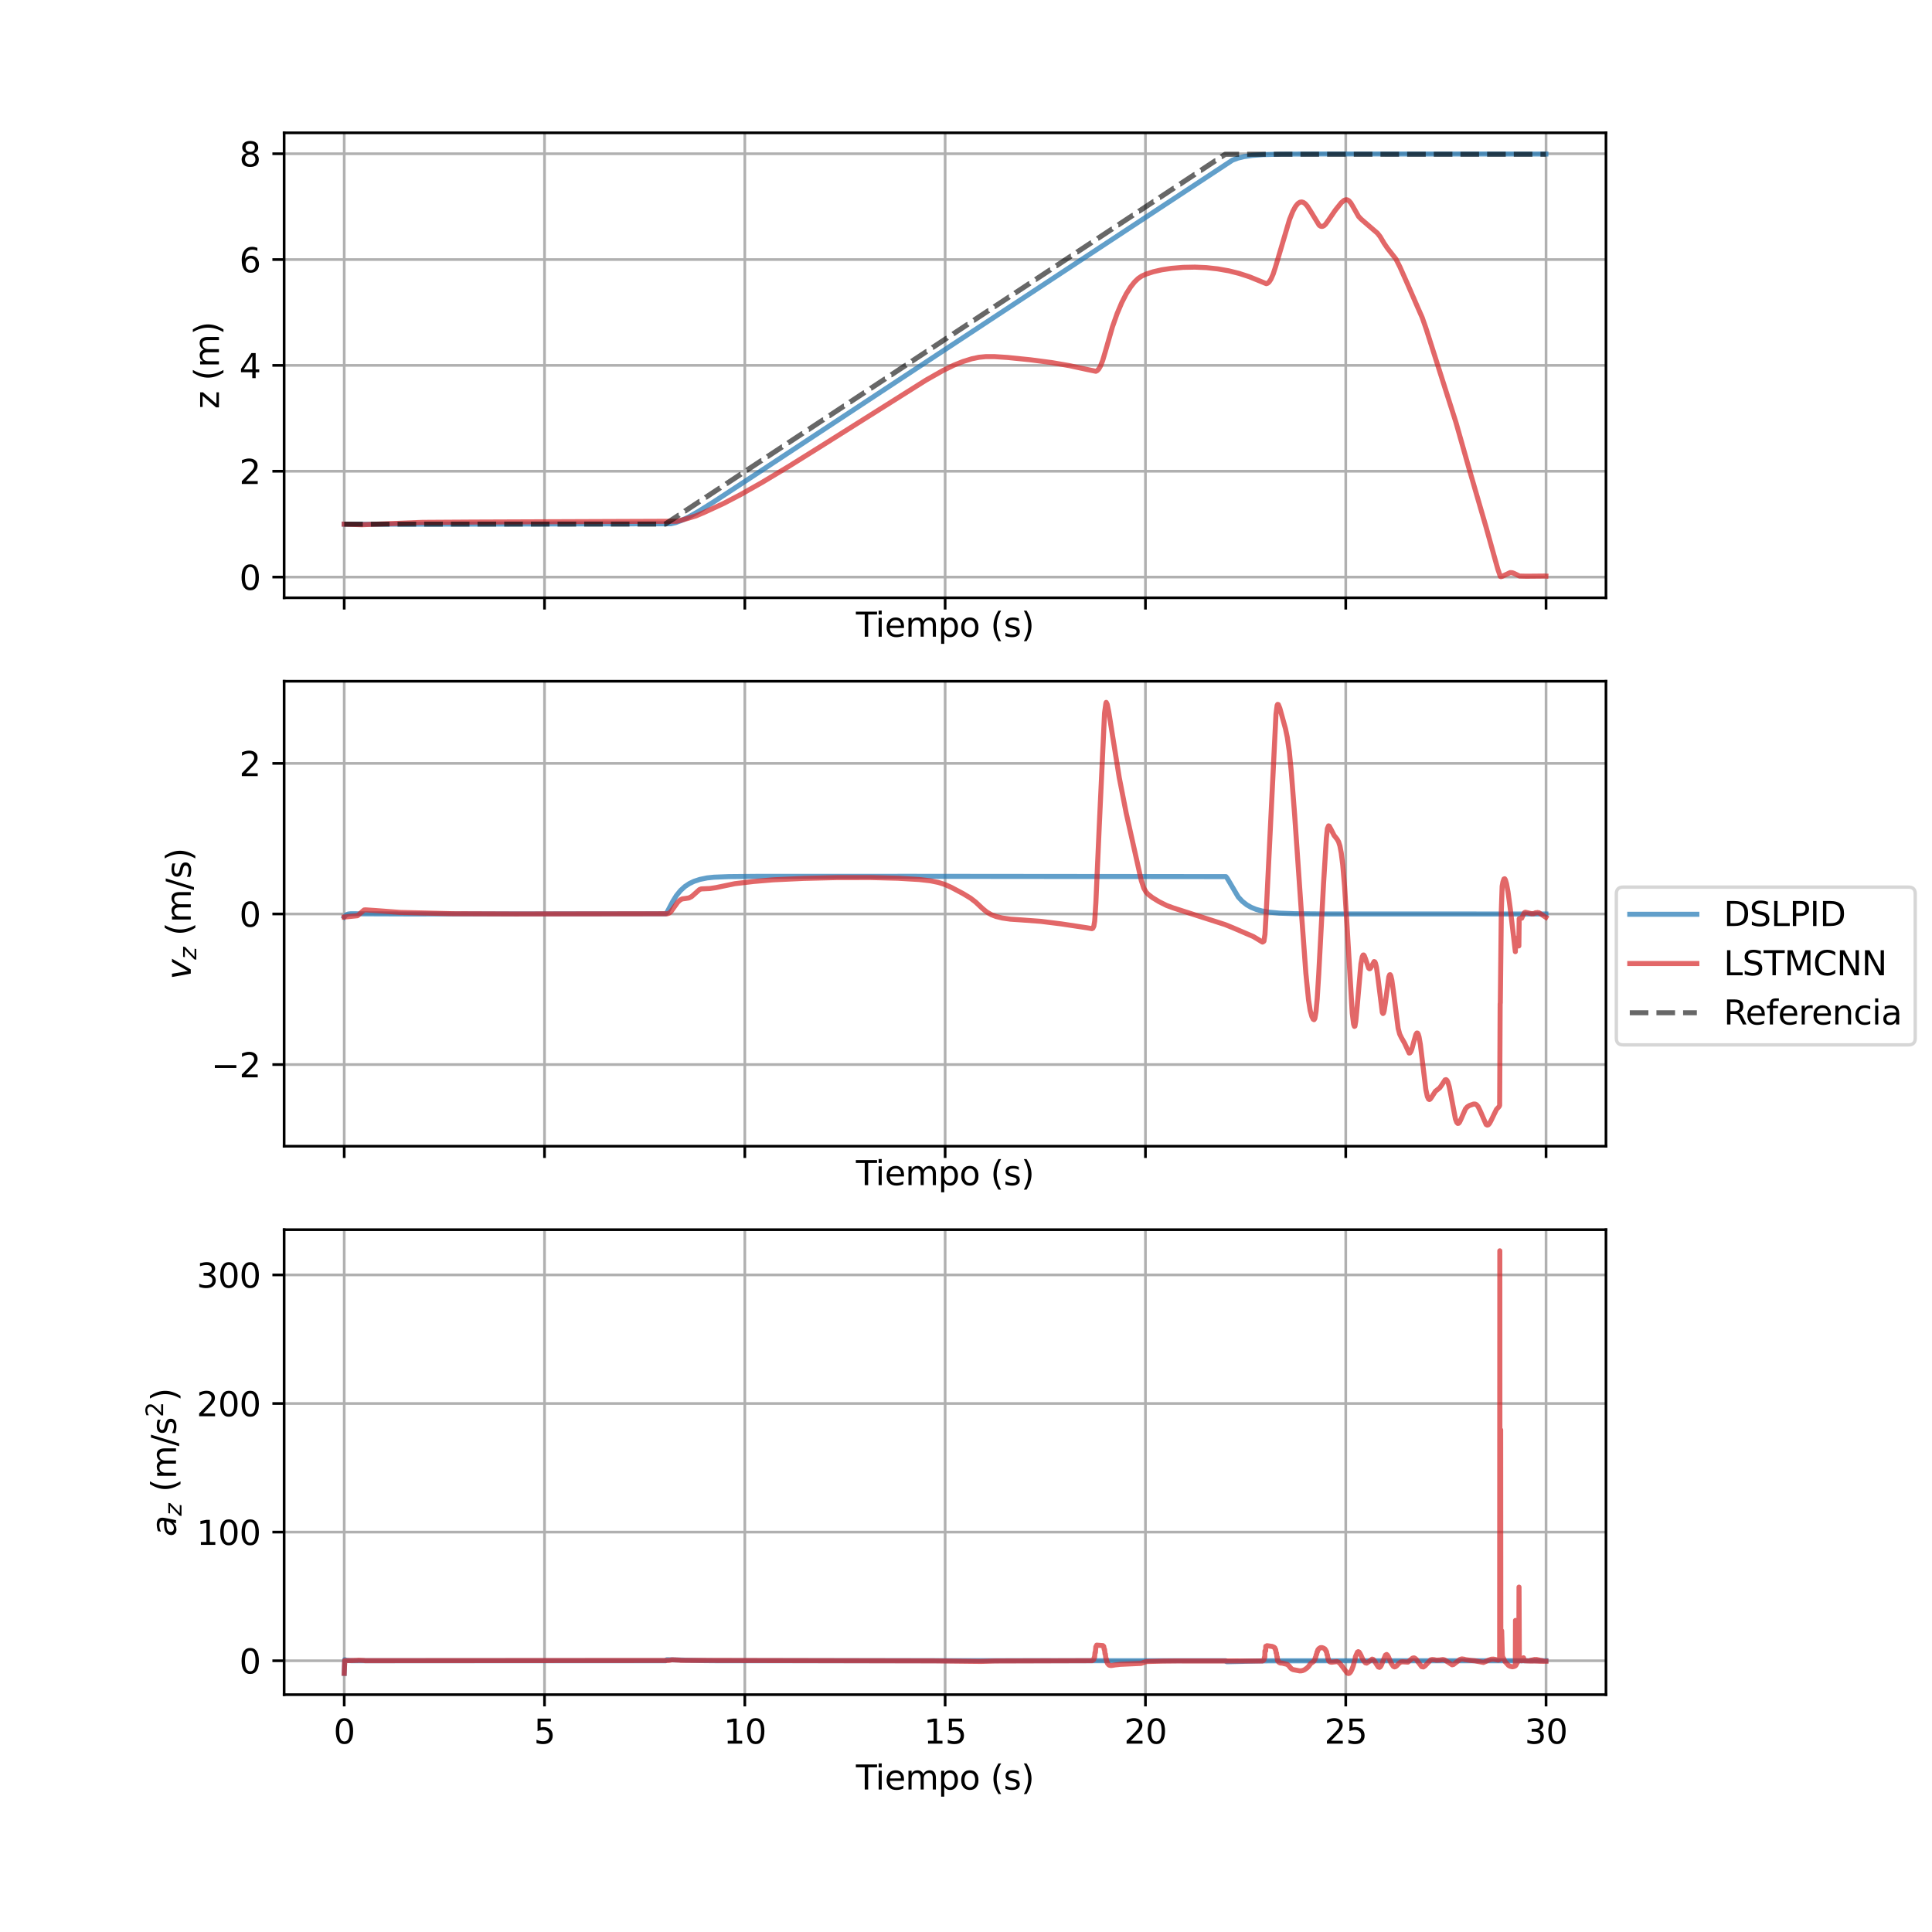 <?xml version="1.0" encoding="utf-8" standalone="no"?>
<!DOCTYPE svg PUBLIC "-//W3C//DTD SVG 1.1//EN"
  "http://www.w3.org/Graphics/SVG/1.1/DTD/svg11.dtd">
<svg height="576pt" version="1.1" viewBox="0 0 576 576" width="576pt" xmlns="http://www.w3.org/2000/svg" xmlns:xlink="http://www.w3.org/1999/xlink">
 <defs>
  <style type="text/css">*{stroke-linecap:butt;stroke-linejoin:round;}</style>
 </defs>
 <g id="figure_1">
  <g id="patch_1">
   <path d="M 0 576 
L 576 576 
L 576 0 
L 0 0 
z
" style="fill:#ffffff;"/>
  </g>
  <g id="axes_1">
   <g id="patch_2">
    <path d="M 84.71 178.227 
L 478.8 178.227 
L 478.8 39.6 
L 84.71 39.6 
z
" style="fill:#ffffff;"/>
   </g>
   <g id="matplotlib.axis_1">
    <g id="xtick_1">
     <g id="line2d_1">
      <path clip-path="url(#p382ba64b9e)" d="M 102.623 178.227 
L 102.623 39.6 
" style="fill:none;stroke:#b0b0b0;stroke-linecap:square;stroke-width:0.8;"/>
     </g>
     <g id="line2d_2">
      <defs>
       <path d="M 0 0 
L 0 3.5 
" id="m0543aa8e78" style="stroke:#000000;stroke-width:0.8;"/>
      </defs>
      <g>
       <use style="stroke:#000000;stroke-width:0.8;" x="102.623" xlink:href="#m0543aa8e78" y="178.227"/>
      </g>
     </g>
    </g>
    <g id="xtick_2">
     <g id="line2d_3">
      <path clip-path="url(#p382ba64b9e)" d="M 162.342 178.227 
L 162.342 39.6 
" style="fill:none;stroke:#b0b0b0;stroke-linecap:square;stroke-width:0.8;"/>
     </g>
     <g id="line2d_4">
      <g>
       <use style="stroke:#000000;stroke-width:0.8;" x="162.342" xlink:href="#m0543aa8e78" y="178.227"/>
      </g>
     </g>
    </g>
    <g id="xtick_3">
     <g id="line2d_5">
      <path clip-path="url(#p382ba64b9e)" d="M 222.061 178.227 
L 222.061 39.6 
" style="fill:none;stroke:#b0b0b0;stroke-linecap:square;stroke-width:0.8;"/>
     </g>
     <g id="line2d_6">
      <g>
       <use style="stroke:#000000;stroke-width:0.8;" x="222.061" xlink:href="#m0543aa8e78" y="178.227"/>
      </g>
     </g>
    </g>
    <g id="xtick_4">
     <g id="line2d_7">
      <path clip-path="url(#p382ba64b9e)" d="M 281.78 178.227 
L 281.78 39.6 
" style="fill:none;stroke:#b0b0b0;stroke-linecap:square;stroke-width:0.8;"/>
     </g>
     <g id="line2d_8">
      <g>
       <use style="stroke:#000000;stroke-width:0.8;" x="281.78" xlink:href="#m0543aa8e78" y="178.227"/>
      </g>
     </g>
    </g>
    <g id="xtick_5">
     <g id="line2d_9">
      <path clip-path="url(#p382ba64b9e)" d="M 341.499 178.227 
L 341.499 39.6 
" style="fill:none;stroke:#b0b0b0;stroke-linecap:square;stroke-width:0.8;"/>
     </g>
     <g id="line2d_10">
      <g>
       <use style="stroke:#000000;stroke-width:0.8;" x="341.499" xlink:href="#m0543aa8e78" y="178.227"/>
      </g>
     </g>
    </g>
    <g id="xtick_6">
     <g id="line2d_11">
      <path clip-path="url(#p382ba64b9e)" d="M 401.218 178.227 
L 401.218 39.6 
" style="fill:none;stroke:#b0b0b0;stroke-linecap:square;stroke-width:0.8;"/>
     </g>
     <g id="line2d_12">
      <g>
       <use style="stroke:#000000;stroke-width:0.8;" x="401.218" xlink:href="#m0543aa8e78" y="178.227"/>
      </g>
     </g>
    </g>
    <g id="xtick_7">
     <g id="line2d_13">
      <path clip-path="url(#p382ba64b9e)" d="M 460.937 178.227 
L 460.937 39.6 
" style="fill:none;stroke:#b0b0b0;stroke-linecap:square;stroke-width:0.8;"/>
     </g>
     <g id="line2d_14">
      <g>
       <use style="stroke:#000000;stroke-width:0.8;" x="460.937" xlink:href="#m0543aa8e78" y="178.227"/>
      </g>
     </g>
    </g>
    <g id="text_1">
     <!-- Tiempo (s) -->
     <g transform="translate(255.192 189.825)scale(0.1 -0.1)">
      <defs>
       <path d="M -19 4666 
L 3928 4666 
L 3928 4134 
L 2272 4134 
L 2272 0 
L 1638 0 
L 1638 4134 
L -19 4134 
L -19 4666 
z
" id="DejaVuSans-54" transform="scale(0.016)"/>
       <path d="M 603 3500 
L 1178 3500 
L 1178 0 
L 603 0 
L 603 3500 
z
M 603 4863 
L 1178 4863 
L 1178 4134 
L 603 4134 
L 603 4863 
z
" id="DejaVuSans-69" transform="scale(0.016)"/>
       <path d="M 3597 1894 
L 3597 1613 
L 953 1613 
Q 991 1019 1311 708 
Q 1631 397 2203 397 
Q 2534 397 2845 478 
Q 3156 559 3463 722 
L 3463 178 
Q 3153 47 2828 -22 
Q 2503 -91 2169 -91 
Q 1331 -91 842 396 
Q 353 884 353 1716 
Q 353 2575 817 3079 
Q 1281 3584 2069 3584 
Q 2775 3584 3186 3129 
Q 3597 2675 3597 1894 
z
M 3022 2063 
Q 3016 2534 2758 2815 
Q 2500 3097 2075 3097 
Q 1594 3097 1305 2825 
Q 1016 2553 972 2059 
L 3022 2063 
z
" id="DejaVuSans-65" transform="scale(0.016)"/>
       <path d="M 3328 2828 
Q 3544 3216 3844 3400 
Q 4144 3584 4550 3584 
Q 5097 3584 5394 3201 
Q 5691 2819 5691 2113 
L 5691 0 
L 5113 0 
L 5113 2094 
Q 5113 2597 4934 2840 
Q 4756 3084 4391 3084 
Q 3944 3084 3684 2787 
Q 3425 2491 3425 1978 
L 3425 0 
L 2847 0 
L 2847 2094 
Q 2847 2600 2669 2842 
Q 2491 3084 2119 3084 
Q 1678 3084 1418 2786 
Q 1159 2488 1159 1978 
L 1159 0 
L 581 0 
L 581 3500 
L 1159 3500 
L 1159 2956 
Q 1356 3278 1631 3431 
Q 1906 3584 2284 3584 
Q 2666 3584 2933 3390 
Q 3200 3197 3328 2828 
z
" id="DejaVuSans-6d" transform="scale(0.016)"/>
       <path d="M 1159 525 
L 1159 -1331 
L 581 -1331 
L 581 3500 
L 1159 3500 
L 1159 2969 
Q 1341 3281 1617 3432 
Q 1894 3584 2278 3584 
Q 2916 3584 3314 3078 
Q 3713 2572 3713 1747 
Q 3713 922 3314 415 
Q 2916 -91 2278 -91 
Q 1894 -91 1617 61 
Q 1341 213 1159 525 
z
M 3116 1747 
Q 3116 2381 2855 2742 
Q 2594 3103 2138 3103 
Q 1681 3103 1420 2742 
Q 1159 2381 1159 1747 
Q 1159 1113 1420 752 
Q 1681 391 2138 391 
Q 2594 391 2855 752 
Q 3116 1113 3116 1747 
z
" id="DejaVuSans-70" transform="scale(0.016)"/>
       <path d="M 1959 3097 
Q 1497 3097 1228 2736 
Q 959 2375 959 1747 
Q 959 1119 1226 758 
Q 1494 397 1959 397 
Q 2419 397 2687 759 
Q 2956 1122 2956 1747 
Q 2956 2369 2687 2733 
Q 2419 3097 1959 3097 
z
M 1959 3584 
Q 2709 3584 3137 3096 
Q 3566 2609 3566 1747 
Q 3566 888 3137 398 
Q 2709 -91 1959 -91 
Q 1206 -91 779 398 
Q 353 888 353 1747 
Q 353 2609 779 3096 
Q 1206 3584 1959 3584 
z
" id="DejaVuSans-6f" transform="scale(0.016)"/>
       <path id="DejaVuSans-20" transform="scale(0.016)"/>
       <path d="M 1984 4856 
Q 1566 4138 1362 3434 
Q 1159 2731 1159 2009 
Q 1159 1288 1364 580 
Q 1569 -128 1984 -844 
L 1484 -844 
Q 1016 -109 783 600 
Q 550 1309 550 2009 
Q 550 2706 781 3412 
Q 1013 4119 1484 4856 
L 1984 4856 
z
" id="DejaVuSans-28" transform="scale(0.016)"/>
       <path d="M 2834 3397 
L 2834 2853 
Q 2591 2978 2328 3040 
Q 2066 3103 1784 3103 
Q 1356 3103 1142 2972 
Q 928 2841 928 2578 
Q 928 2378 1081 2264 
Q 1234 2150 1697 2047 
L 1894 2003 
Q 2506 1872 2764 1633 
Q 3022 1394 3022 966 
Q 3022 478 2636 193 
Q 2250 -91 1575 -91 
Q 1294 -91 989 -36 
Q 684 19 347 128 
L 347 722 
Q 666 556 975 473 
Q 1284 391 1588 391 
Q 1994 391 2212 530 
Q 2431 669 2431 922 
Q 2431 1156 2273 1281 
Q 2116 1406 1581 1522 
L 1381 1569 
Q 847 1681 609 1914 
Q 372 2147 372 2553 
Q 372 3047 722 3315 
Q 1072 3584 1716 3584 
Q 2034 3584 2315 3537 
Q 2597 3491 2834 3397 
z
" id="DejaVuSans-73" transform="scale(0.016)"/>
       <path d="M 513 4856 
L 1013 4856 
Q 1481 4119 1714 3412 
Q 1947 2706 1947 2009 
Q 1947 1309 1714 600 
Q 1481 -109 1013 -844 
L 513 -844 
Q 928 -128 1133 580 
Q 1338 1288 1338 2009 
Q 1338 2731 1133 3434 
Q 928 4138 513 4856 
z
" id="DejaVuSans-29" transform="scale(0.016)"/>
      </defs>
      <use xlink:href="#DejaVuSans-54"/>
      <use x="57.959" xlink:href="#DejaVuSans-69"/>
      <use x="85.742" xlink:href="#DejaVuSans-65"/>
      <use x="147.266" xlink:href="#DejaVuSans-6d"/>
      <use x="244.678" xlink:href="#DejaVuSans-70"/>
      <use x="308.154" xlink:href="#DejaVuSans-6f"/>
      <use x="369.336" xlink:href="#DejaVuSans-20"/>
      <use x="401.123" xlink:href="#DejaVuSans-28"/>
      <use x="440.137" xlink:href="#DejaVuSans-73"/>
      <use x="492.236" xlink:href="#DejaVuSans-29"/>
     </g>
    </g>
   </g>
   <g id="matplotlib.axis_2">
    <g id="ytick_1">
     <g id="line2d_15">
      <path clip-path="url(#p382ba64b9e)" d="M 84.71 172.045 
L 478.8 172.045 
" style="fill:none;stroke:#b0b0b0;stroke-linecap:square;stroke-width:0.8;"/>
     </g>
     <g id="line2d_16">
      <defs>
       <path d="M 0 0 
L -3.5 0 
" id="m638d056a8b" style="stroke:#000000;stroke-width:0.8;"/>
      </defs>
      <g>
       <use style="stroke:#000000;stroke-width:0.8;" x="84.71" xlink:href="#m638d056a8b" y="172.045"/>
      </g>
     </g>
     <g id="text_2">
      <!-- 0 -->
      <g transform="translate(71.347 175.844)scale(0.1 -0.1)">
       <defs>
        <path d="M 2034 4250 
Q 1547 4250 1301 3770 
Q 1056 3291 1056 2328 
Q 1056 1369 1301 889 
Q 1547 409 2034 409 
Q 2525 409 2770 889 
Q 3016 1369 3016 2328 
Q 3016 3291 2770 3770 
Q 2525 4250 2034 4250 
z
M 2034 4750 
Q 2819 4750 3233 4129 
Q 3647 3509 3647 2328 
Q 3647 1150 3233 529 
Q 2819 -91 2034 -91 
Q 1250 -91 836 529 
Q 422 1150 422 2328 
Q 422 3509 836 4129 
Q 1250 4750 2034 4750 
z
" id="DejaVuSans-30" transform="scale(0.016)"/>
       </defs>
       <use xlink:href="#DejaVuSans-30"/>
      </g>
     </g>
    </g>
    <g id="ytick_2">
     <g id="line2d_17">
      <path clip-path="url(#p382ba64b9e)" d="M 84.71 140.49 
L 478.8 140.49 
" style="fill:none;stroke:#b0b0b0;stroke-linecap:square;stroke-width:0.8;"/>
     </g>
     <g id="line2d_18">
      <g>
       <use style="stroke:#000000;stroke-width:0.8;" x="84.71" xlink:href="#m638d056a8b" y="140.49"/>
      </g>
     </g>
     <g id="text_3">
      <!-- 2 -->
      <g transform="translate(71.347 144.289)scale(0.1 -0.1)">
       <defs>
        <path d="M 1228 531 
L 3431 531 
L 3431 0 
L 469 0 
L 469 531 
Q 828 903 1448 1529 
Q 2069 2156 2228 2338 
Q 2531 2678 2651 2914 
Q 2772 3150 2772 3378 
Q 2772 3750 2511 3984 
Q 2250 4219 1831 4219 
Q 1534 4219 1204 4116 
Q 875 4013 500 3803 
L 500 4441 
Q 881 4594 1212 4672 
Q 1544 4750 1819 4750 
Q 2544 4750 2975 4387 
Q 3406 4025 3406 3419 
Q 3406 3131 3298 2873 
Q 3191 2616 2906 2266 
Q 2828 2175 2409 1742 
Q 1991 1309 1228 531 
z
" id="DejaVuSans-32" transform="scale(0.016)"/>
       </defs>
       <use xlink:href="#DejaVuSans-32"/>
      </g>
     </g>
    </g>
    <g id="ytick_3">
     <g id="line2d_19">
      <path clip-path="url(#p382ba64b9e)" d="M 84.71 108.936 
L 478.8 108.936 
" style="fill:none;stroke:#b0b0b0;stroke-linecap:square;stroke-width:0.8;"/>
     </g>
     <g id="line2d_20">
      <g>
       <use style="stroke:#000000;stroke-width:0.8;" x="84.71" xlink:href="#m638d056a8b" y="108.936"/>
      </g>
     </g>
     <g id="text_4">
      <!-- 4 -->
      <g transform="translate(71.347 112.735)scale(0.1 -0.1)">
       <defs>
        <path d="M 2419 4116 
L 825 1625 
L 2419 1625 
L 2419 4116 
z
M 2253 4666 
L 3047 4666 
L 3047 1625 
L 3713 1625 
L 3713 1100 
L 3047 1100 
L 3047 0 
L 2419 0 
L 2419 1100 
L 313 1100 
L 313 1709 
L 2253 4666 
z
" id="DejaVuSans-34" transform="scale(0.016)"/>
       </defs>
       <use xlink:href="#DejaVuSans-34"/>
      </g>
     </g>
    </g>
    <g id="ytick_4">
     <g id="line2d_21">
      <path clip-path="url(#p382ba64b9e)" d="M 84.71 77.382 
L 478.8 77.382 
" style="fill:none;stroke:#b0b0b0;stroke-linecap:square;stroke-width:0.8;"/>
     </g>
     <g id="line2d_22">
      <g>
       <use style="stroke:#000000;stroke-width:0.8;" x="84.71" xlink:href="#m638d056a8b" y="77.382"/>
      </g>
     </g>
     <g id="text_5">
      <!-- 6 -->
      <g transform="translate(71.347 81.181)scale(0.1 -0.1)">
       <defs>
        <path d="M 2113 2584 
Q 1688 2584 1439 2293 
Q 1191 2003 1191 1497 
Q 1191 994 1439 701 
Q 1688 409 2113 409 
Q 2538 409 2786 701 
Q 3034 994 3034 1497 
Q 3034 2003 2786 2293 
Q 2538 2584 2113 2584 
z
M 3366 4563 
L 3366 3988 
Q 3128 4100 2886 4159 
Q 2644 4219 2406 4219 
Q 1781 4219 1451 3797 
Q 1122 3375 1075 2522 
Q 1259 2794 1537 2939 
Q 1816 3084 2150 3084 
Q 2853 3084 3261 2657 
Q 3669 2231 3669 1497 
Q 3669 778 3244 343 
Q 2819 -91 2113 -91 
Q 1303 -91 875 529 
Q 447 1150 447 2328 
Q 447 3434 972 4092 
Q 1497 4750 2381 4750 
Q 2619 4750 2861 4703 
Q 3103 4656 3366 4563 
z
" id="DejaVuSans-36" transform="scale(0.016)"/>
       </defs>
       <use xlink:href="#DejaVuSans-36"/>
      </g>
     </g>
    </g>
    <g id="ytick_5">
     <g id="line2d_23">
      <path clip-path="url(#p382ba64b9e)" d="M 84.71 45.827 
L 478.8 45.827 
" style="fill:none;stroke:#b0b0b0;stroke-linecap:square;stroke-width:0.8;"/>
     </g>
     <g id="line2d_24">
      <g>
       <use style="stroke:#000000;stroke-width:0.8;" x="84.71" xlink:href="#m638d056a8b" y="45.827"/>
      </g>
     </g>
     <g id="text_6">
      <!-- 8 -->
      <g transform="translate(71.347 49.627)scale(0.1 -0.1)">
       <defs>
        <path d="M 2034 2216 
Q 1584 2216 1326 1975 
Q 1069 1734 1069 1313 
Q 1069 891 1326 650 
Q 1584 409 2034 409 
Q 2484 409 2743 651 
Q 3003 894 3003 1313 
Q 3003 1734 2745 1975 
Q 2488 2216 2034 2216 
z
M 1403 2484 
Q 997 2584 770 2862 
Q 544 3141 544 3541 
Q 544 4100 942 4425 
Q 1341 4750 2034 4750 
Q 2731 4750 3128 4425 
Q 3525 4100 3525 3541 
Q 3525 3141 3298 2862 
Q 3072 2584 2669 2484 
Q 3125 2378 3379 2068 
Q 3634 1759 3634 1313 
Q 3634 634 3220 271 
Q 2806 -91 2034 -91 
Q 1263 -91 848 271 
Q 434 634 434 1313 
Q 434 1759 690 2068 
Q 947 2378 1403 2484 
z
M 1172 3481 
Q 1172 3119 1398 2916 
Q 1625 2713 2034 2713 
Q 2441 2713 2670 2916 
Q 2900 3119 2900 3481 
Q 2900 3844 2670 4047 
Q 2441 4250 2034 4250 
Q 1625 4250 1398 4047 
Q 1172 3844 1172 3481 
z
" id="DejaVuSans-38" transform="scale(0.016)"/>
       </defs>
       <use xlink:href="#DejaVuSans-38"/>
      </g>
     </g>
    </g>
    <g id="text_7">
     <!-- z (m) -->
     <g transform="translate(65.268 121.898)rotate(-90)scale(0.1 -0.1)">
      <defs>
       <path d="M 353 3500 
L 3084 3500 
L 3084 2975 
L 922 459 
L 3084 459 
L 3084 0 
L 275 0 
L 275 525 
L 2438 3041 
L 353 3041 
L 353 3500 
z
" id="DejaVuSans-7a" transform="scale(0.016)"/>
      </defs>
      <use xlink:href="#DejaVuSans-7a"/>
      <use x="52.49" xlink:href="#DejaVuSans-20"/>
      <use x="84.277" xlink:href="#DejaVuSans-28"/>
      <use x="123.291" xlink:href="#DejaVuSans-6d"/>
      <use x="220.703" xlink:href="#DejaVuSans-29"/>
     </g>
    </g>
   </g>
   <g id="line2d_25">
    <path clip-path="url(#p382ba64b9e)" d="M 102.623 156.27 
L 105.211 156.288 
L 134.274 156.266 
L 199.965 156.158 
L 201.408 155.823 
L 203.15 155.179 
L 205.389 154.096 
L 208.475 152.334 
L 213.302 149.29 
L 226.938 140.338 
L 367.427 47.749 
L 369.019 47.152 
L 370.91 46.687 
L 373.299 46.337 
L 376.633 46.091 
L 381.958 45.95 
L 394.35 45.902 
L 460.887 45.918 
L 460.887 45.918 
" style="fill:none;stroke:#1f77b4;stroke-linecap:square;stroke-opacity:0.7;stroke-width:1.5;"/>
   </g>
   <g id="line2d_26">
    <path clip-path="url(#p382ba64b9e)" d="M 102.623 156.27 
L 107.849 156.442 
L 125.963 155.733 
L 141.042 155.64 
L 201.757 155.41 
L 203.896 154.893 
L 207.48 153.813 
L 209.968 152.757 
L 215.84 150.046 
L 220.817 147.436 
L 227.038 143.92 
L 235 139.143 
L 245.799 132.396 
L 276.107 113.306 
L 281.083 110.489 
L 284.318 108.903 
L 287.105 107.786 
L 289.693 106.978 
L 291.882 106.517 
L 293.923 106.321 
L 296.461 106.321 
L 300.293 106.567 
L 307.21 107.268 
L 313.58 108.104 
L 318.955 109.037 
L 324.081 110.153 
L 326.718 110.692 
L 327.116 110.499 
L 327.564 110.028 
L 328.112 109.085 
L 328.759 107.457 
L 329.555 104.772 
L 331.645 97.496 
L 333.039 93.536 
L 334.432 90.231 
L 335.776 87.608 
L 337.07 85.554 
L 338.264 84.047 
L 339.359 83.002 
L 340.404 82.299 
L 341.698 81.714 
L 343.838 81.022 
L 346.376 80.436 
L 349.262 80.004 
L 352.746 79.712 
L 356.229 79.642 
L 359.663 79.793 
L 363.047 80.164 
L 366.332 80.741 
L 369.417 81.513 
L 372.453 82.501 
L 375.29 83.652 
L 377.529 84.577 
L 377.927 84.441 
L 378.375 84.043 
L 378.923 83.211 
L 379.57 81.746 
L 380.316 79.449 
L 384.447 65.485 
L 385.442 63.003 
L 386.238 61.547 
L 386.935 60.697 
L 387.532 60.299 
L 388.08 60.207 
L 388.577 60.346 
L 389.125 60.731 
L 389.772 61.465 
L 390.667 62.854 
L 393.305 67.17 
L 393.803 67.471 
L 394.25 67.503 
L 394.698 67.313 
L 395.196 66.856 
L 395.943 65.812 
L 398.132 62.629 
L 399.924 60.4 
L 400.72 59.735 
L 401.267 59.542 
L 401.715 59.596 
L 402.163 59.865 
L 402.711 60.486 
L 403.407 61.654 
L 405.05 64.55 
L 405.796 65.327 
L 410.673 69.529 
L 411.469 70.547 
L 412.664 72.555 
L 413.659 74.019 
L 416.197 77.266 
L 417.342 79.528 
L 419.482 84.318 
L 422.617 91.515 
L 424.01 94.679 
L 425.105 97.796 
L 434.063 125.904 
L 437.995 139.768 
L 443.021 157.046 
L 446.554 169.679 
L 447.301 171.845 
L 447.5 171.923 
L 447.848 171.831 
L 450.237 170.714 
L 450.884 170.757 
L 451.531 171.015 
L 453.024 171.742 
L 455.014 171.791 
L 460.489 171.742 
L 460.887 171.762 
L 460.887 171.762 
" style="fill:none;stroke:#d62728;stroke-linecap:square;stroke-opacity:0.7;stroke-width:1.5;"/>
   </g>
   <g id="line2d_27">
    <path clip-path="url(#p382ba64b9e)" d="M 102.623 156.267 
L 198.372 156.267 
L 198.522 156.103 
L 198.621 156.103 
L 198.771 155.939 
L 198.87 155.939 
L 199.019 155.774 
L 199.119 155.774 
L 199.268 155.61 
L 199.368 155.61 
L 199.517 155.446 
L 199.617 155.446 
L 199.766 155.281 
L 199.865 155.281 
L 200.015 155.117 
L 200.114 155.117 
L 200.264 154.953 
L 200.363 154.953 
L 200.512 154.788 
L 200.612 154.788 
L 200.761 154.624 
L 200.861 154.624 
L 201.01 154.46 
L 201.11 154.46 
L 201.259 154.295 
L 201.358 154.295 
L 201.508 154.131 
L 201.607 154.131 
L 201.757 153.967 
L 201.856 153.967 
L 202.005 153.802 
L 202.105 153.802 
L 202.254 153.638 
L 202.354 153.638 
L 202.503 153.474 
L 202.603 153.474 
L 202.752 153.309 
L 202.851 153.309 
L 203.001 153.145 
L 203.1 153.145 
L 203.25 152.98 
L 203.349 152.98 
L 203.498 152.816 
L 203.598 152.816 
L 203.747 152.652 
L 203.847 152.652 
L 203.996 152.487 
L 204.096 152.487 
L 204.245 152.323 
L 204.344 152.323 
L 204.494 152.159 
L 204.593 152.159 
L 204.743 151.994 
L 204.842 151.994 
L 204.991 151.83 
L 205.091 151.83 
L 205.24 151.666 
L 205.34 151.666 
L 205.489 151.501 
L 205.589 151.501 
L 205.738 151.337 
L 205.837 151.337 
L 205.987 151.173 
L 206.086 151.173 
L 206.235 151.008 
L 206.335 151.008 
L 206.484 150.844 
L 206.584 150.844 
L 206.733 150.68 
L 206.833 150.68 
L 206.982 150.515 
L 207.081 150.515 
L 207.231 150.351 
L 207.33 150.351 
L 207.48 150.187 
L 207.579 150.187 
L 207.728 150.022 
L 207.828 150.022 
L 207.977 149.858 
L 208.077 149.858 
L 208.226 149.694 
L 208.326 149.694 
L 208.475 149.529 
L 208.574 149.529 
L 208.724 149.365 
L 208.823 149.365 
L 208.973 149.201 
L 209.072 149.201 
L 209.221 149.036 
L 209.321 149.036 
L 209.47 148.872 
L 209.57 148.872 
L 209.719 148.708 
L 209.819 148.708 
L 209.968 148.543 
L 210.067 148.543 
L 210.217 148.379 
L 210.316 148.379 
L 210.466 148.214 
L 210.565 148.214 
L 210.714 148.05 
L 210.814 148.05 
L 210.963 147.886 
L 211.063 147.886 
L 211.212 147.721 
L 211.312 147.721 
L 211.461 147.557 
L 211.56 147.557 
L 211.71 147.393 
L 211.809 147.393 
L 211.959 147.228 
L 212.058 147.228 
L 212.207 147.064 
L 212.307 147.064 
L 212.456 146.9 
L 212.556 146.9 
L 212.705 146.735 
L 212.805 146.735 
L 212.954 146.571 
L 213.053 146.571 
L 213.203 146.407 
L 213.302 146.407 
L 213.452 146.242 
L 213.551 146.242 
L 213.7 146.078 
L 213.8 146.078 
L 213.949 145.914 
L 214.049 145.914 
L 214.198 145.749 
L 214.298 145.749 
L 214.447 145.585 
L 214.546 145.585 
L 214.696 145.421 
L 214.795 145.421 
L 214.944 145.256 
L 215.044 145.256 
L 215.193 145.092 
L 215.293 145.092 
L 215.442 144.928 
L 215.542 144.928 
L 215.691 144.763 
L 215.79 144.763 
L 215.94 144.599 
L 216.039 144.599 
L 216.189 144.435 
L 216.288 144.435 
L 216.437 144.27 
L 216.537 144.27 
L 216.686 144.106 
L 216.786 144.106 
L 216.935 143.942 
L 217.035 143.942 
L 217.184 143.777 
L 217.283 143.777 
L 217.433 143.613 
L 217.532 143.613 
L 217.682 143.448 
L 217.781 143.448 
L 217.93 143.284 
L 218.03 143.284 
L 218.179 143.12 
L 218.279 143.12 
L 218.428 142.955 
L 218.528 142.955 
L 218.677 142.791 
L 218.776 142.791 
L 218.926 142.627 
L 219.025 142.627 
L 219.175 142.462 
L 219.274 142.462 
L 219.423 142.298 
L 219.523 142.298 
L 219.672 142.134 
L 219.772 142.134 
L 219.921 141.969 
L 220.021 141.969 
L 220.17 141.805 
L 220.269 141.805 
L 220.419 141.641 
L 220.518 141.641 
L 220.668 141.476 
L 220.767 141.476 
L 220.916 141.312 
L 221.016 141.312 
L 221.165 141.148 
L 221.265 141.148 
L 221.414 140.983 
L 221.514 140.983 
L 221.663 140.819 
L 221.762 140.819 
L 221.912 140.655 
L 222.011 140.655 
L 222.161 140.49 
L 222.26 140.49 
L 222.409 140.326 
L 222.509 140.326 
L 222.658 140.162 
L 222.758 140.162 
L 222.907 139.997 
L 223.007 139.997 
L 223.156 139.833 
L 223.255 139.833 
L 223.405 139.669 
L 223.504 139.669 
L 223.653 139.504 
L 223.753 139.504 
L 223.902 139.34 
L 224.002 139.34 
L 224.151 139.175 
L 224.251 139.175 
L 224.4 139.011 
L 224.5 139.011 
L 224.649 138.847 
L 224.748 138.847 
L 224.898 138.682 
L 224.997 138.682 
L 225.146 138.518 
L 225.246 138.518 
L 225.395 138.354 
L 225.495 138.354 
L 225.644 138.189 
L 225.744 138.189 
L 225.893 138.025 
L 225.992 138.025 
L 226.142 137.861 
L 226.241 137.861 
L 226.391 137.696 
L 226.49 137.696 
L 226.639 137.532 
L 226.739 137.532 
L 226.888 137.368 
L 226.988 137.368 
L 227.137 137.203 
L 227.237 137.203 
L 227.386 137.039 
L 227.485 137.039 
L 227.635 136.875 
L 227.734 136.875 
L 227.884 136.71 
L 227.983 136.71 
L 228.132 136.546 
L 228.232 136.546 
L 228.381 136.382 
L 228.481 136.382 
L 228.63 136.217 
L 228.73 136.217 
L 228.879 136.053 
L 228.978 136.053 
L 229.128 135.889 
L 229.227 135.889 
L 229.377 135.724 
L 229.476 135.724 
L 229.625 135.56 
L 229.725 135.56 
L 229.874 135.396 
L 229.974 135.396 
L 230.123 135.231 
L 230.223 135.231 
L 230.372 135.067 
L 230.471 135.067 
L 230.621 134.903 
L 230.72 134.903 
L 230.87 134.738 
L 230.969 134.738 
L 231.118 134.574 
L 231.218 134.574 
L 231.367 134.409 
L 231.467 134.409 
L 231.616 134.245 
L 231.716 134.245 
L 231.865 134.081 
L 231.964 134.081 
L 232.114 133.916 
L 232.213 133.916 
L 232.362 133.752 
L 232.462 133.752 
L 232.611 133.588 
L 232.711 133.588 
L 232.86 133.423 
L 232.96 133.423 
L 233.109 133.259 
L 233.209 133.259 
L 233.358 133.095 
L 233.457 133.095 
L 233.607 132.93 
L 233.706 132.93 
L 233.855 132.766 
L 233.955 132.766 
L 234.104 132.602 
L 234.204 132.602 
L 234.353 132.437 
L 234.453 132.437 
L 234.602 132.273 
L 234.701 132.273 
L 234.851 132.109 
L 234.95 132.109 
L 235.1 131.944 
L 235.199 131.944 
L 235.348 131.78 
L 235.448 131.78 
L 235.597 131.616 
L 235.697 131.616 
L 235.846 131.451 
L 235.946 131.451 
L 236.095 131.287 
L 236.194 131.287 
L 236.344 131.123 
L 236.443 131.123 
L 236.593 130.958 
L 236.692 130.958 
L 236.841 130.794 
L 236.941 130.794 
L 237.09 130.63 
L 237.19 130.63 
L 237.339 130.465 
L 237.439 130.465 
L 237.588 130.301 
L 237.687 130.301 
L 237.837 130.137 
L 237.936 130.137 
L 238.086 129.972 
L 238.185 129.972 
L 238.334 129.808 
L 238.434 129.808 
L 238.583 129.643 
L 238.683 129.643 
L 238.832 129.479 
L 238.932 129.479 
L 239.081 129.315 
L 239.18 129.315 
L 239.33 129.15 
L 239.429 129.15 
L 239.579 128.986 
L 239.678 128.986 
L 239.827 128.822 
L 239.927 128.822 
L 240.076 128.657 
L 240.176 128.657 
L 240.325 128.493 
L 240.425 128.493 
L 240.574 128.329 
L 240.673 128.329 
L 240.823 128.164 
L 240.922 128.164 
L 241.071 128 
L 241.171 128 
L 241.32 127.836 
L 241.42 127.836 
L 241.569 127.671 
L 241.669 127.671 
L 241.818 127.507 
L 241.918 127.507 
L 242.067 127.343 
L 242.166 127.343 
L 242.316 127.178 
L 242.415 127.178 
L 242.564 127.014 
L 242.664 127.014 
L 242.813 126.85 
L 242.913 126.85 
L 243.062 126.685 
L 243.162 126.685 
L 243.311 126.521 
L 243.41 126.521 
L 243.56 126.357 
L 243.659 126.357 
L 243.809 126.192 
L 243.908 126.192 
L 244.057 126.028 
L 244.157 126.028 
L 244.306 125.864 
L 244.406 125.864 
L 244.555 125.699 
L 244.655 125.699 
L 244.804 125.535 
L 244.903 125.535 
L 245.053 125.37 
L 245.152 125.37 
L 245.302 125.206 
L 245.401 125.206 
L 245.55 125.042 
L 245.65 125.042 
L 245.799 124.877 
L 245.899 124.877 
L 246.048 124.713 
L 246.148 124.713 
L 246.297 124.549 
L 246.396 124.549 
L 246.546 124.384 
L 246.645 124.384 
L 246.795 124.22 
L 246.894 124.22 
L 247.043 124.056 
L 247.143 124.056 
L 247.292 123.891 
L 247.392 123.891 
L 247.541 123.727 
L 247.641 123.727 
L 247.79 123.563 
L 247.889 123.563 
L 248.039 123.398 
L 248.138 123.398 
L 248.288 123.234 
L 248.387 123.234 
L 248.536 123.07 
L 248.636 123.07 
L 248.785 122.905 
L 248.885 122.905 
L 249.034 122.741 
L 249.134 122.741 
L 249.283 122.577 
L 249.382 122.577 
L 249.532 122.412 
L 249.631 122.412 
L 249.781 122.248 
L 249.88 122.248 
L 250.029 122.084 
L 250.129 122.084 
L 250.278 121.919 
L 250.378 121.919 
L 250.527 121.755 
L 250.627 121.755 
L 250.776 121.591 
L 250.875 121.591 
L 251.025 121.426 
L 251.124 121.426 
L 251.273 121.262 
L 251.373 121.262 
L 251.522 121.098 
L 251.622 121.098 
L 251.771 120.933 
L 251.871 120.933 
L 252.02 120.769 
L 252.119 120.769 
L 252.269 120.604 
L 252.368 120.604 
L 252.518 120.44 
L 252.617 120.44 
L 252.766 120.276 
L 252.866 120.276 
L 253.015 120.111 
L 253.115 120.111 
L 253.264 119.947 
L 253.364 119.947 
L 253.513 119.783 
L 253.612 119.783 
L 253.762 119.618 
L 253.861 119.618 
L 254.011 119.454 
L 254.11 119.454 
L 254.259 119.29 
L 254.359 119.29 
L 254.508 119.125 
L 254.608 119.125 
L 254.757 118.961 
L 254.857 118.961 
L 255.006 118.797 
L 255.105 118.797 
L 255.255 118.632 
L 255.354 118.632 
L 255.504 118.468 
L 255.603 118.468 
L 255.752 118.304 
L 255.852 118.304 
L 256.001 118.139 
L 256.101 118.139 
L 256.25 117.975 
L 256.35 117.975 
L 256.499 117.811 
L 256.598 117.811 
L 256.748 117.646 
L 256.847 117.646 
L 256.997 117.482 
L 257.096 117.482 
L 257.245 117.318 
L 257.345 117.318 
L 257.494 117.153 
L 257.594 117.153 
L 257.743 116.989 
L 257.843 116.989 
L 257.992 116.825 
L 258.091 116.825 
L 258.241 116.66 
L 258.34 116.66 
L 258.49 116.496 
L 258.589 116.496 
L 258.738 116.332 
L 258.838 116.332 
L 258.987 116.167 
L 259.087 116.167 
L 259.236 116.003 
L 259.336 116.003 
L 259.485 115.838 
L 259.584 115.838 
L 259.734 115.674 
L 259.833 115.674 
L 259.982 115.51 
L 260.082 115.51 
L 260.231 115.345 
L 260.331 115.345 
L 260.48 115.181 
L 260.58 115.181 
L 260.729 115.017 
L 260.829 115.017 
L 260.978 114.852 
L 261.077 114.852 
L 261.227 114.688 
L 261.326 114.688 
L 261.475 114.524 
L 261.575 114.524 
L 261.724 114.359 
L 261.824 114.359 
L 261.973 114.195 
L 262.073 114.195 
L 262.222 114.031 
L 262.321 114.031 
L 262.471 113.866 
L 262.57 113.866 
L 262.72 113.702 
L 262.819 113.702 
L 262.968 113.538 
L 263.068 113.538 
L 263.217 113.373 
L 263.317 113.373 
L 263.466 113.209 
L 263.566 113.209 
L 263.715 113.045 
L 263.814 113.045 
L 263.964 112.88 
L 264.063 112.88 
L 264.213 112.716 
L 264.312 112.716 
L 264.461 112.552 
L 264.561 112.552 
L 264.71 112.387 
L 264.81 112.387 
L 264.959 112.223 
L 265.059 112.223 
L 265.208 112.059 
L 265.307 112.059 
L 265.457 111.894 
L 265.556 111.894 
L 265.706 111.73 
L 265.805 111.73 
L 265.954 111.565 
L 266.054 111.565 
L 266.203 111.401 
L 266.303 111.401 
L 266.452 111.237 
L 266.552 111.237 
L 266.701 111.072 
L 266.8 111.072 
L 266.95 110.908 
L 267.049 110.908 
L 267.199 110.744 
L 267.298 110.744 
L 267.447 110.579 
L 267.547 110.579 
L 267.696 110.415 
L 267.796 110.415 
L 267.945 110.251 
L 268.045 110.251 
L 268.194 110.086 
L 268.293 110.086 
L 268.443 109.922 
L 268.542 109.922 
L 268.691 109.758 
L 268.791 109.758 
L 268.94 109.593 
L 269.04 109.593 
L 269.189 109.429 
L 269.289 109.429 
L 269.438 109.265 
L 269.538 109.265 
L 269.687 109.1 
L 269.786 109.1 
L 269.936 108.936 
L 270.035 108.936 
L 270.184 108.772 
L 270.284 108.772 
L 270.433 108.607 
L 270.533 108.607 
L 270.682 108.443 
L 270.782 108.443 
L 270.931 108.279 
L 271.03 108.279 
L 271.18 108.114 
L 271.279 108.114 
L 271.429 107.95 
L 271.528 107.95 
L 271.677 107.786 
L 271.777 107.786 
L 271.926 107.621 
L 272.026 107.621 
L 272.175 107.457 
L 272.275 107.457 
L 272.424 107.293 
L 272.523 107.293 
L 272.673 107.128 
L 272.772 107.128 
L 272.922 106.964 
L 273.021 106.964 
L 273.17 106.799 
L 273.27 106.799 
L 273.419 106.635 
L 273.519 106.635 
L 273.668 106.471 
L 273.768 106.471 
L 273.917 106.306 
L 274.016 106.306 
L 274.166 106.142 
L 274.265 106.142 
L 274.415 105.978 
L 274.514 105.978 
L 274.663 105.813 
L 274.763 105.813 
L 274.912 105.649 
L 275.012 105.649 
L 275.161 105.485 
L 275.261 105.485 
L 275.41 105.32 
L 275.509 105.32 
L 275.659 105.156 
L 275.758 105.156 
L 275.908 104.992 
L 276.007 104.992 
L 276.156 104.827 
L 276.256 104.827 
L 276.405 104.663 
L 276.505 104.663 
L 276.654 104.499 
L 276.754 104.499 
L 276.903 104.334 
L 277.002 104.334 
L 277.152 104.17 
L 277.251 104.17 
L 277.4 104.006 
L 277.5 104.006 
L 277.649 103.841 
L 277.749 103.841 
L 277.898 103.677 
L 277.998 103.677 
L 278.147 103.513 
L 278.247 103.513 
L 278.396 103.348 
L 278.495 103.348 
L 278.645 103.184 
L 278.744 103.184 
L 278.893 103.02 
L 278.993 103.02 
L 279.142 102.855 
L 279.242 102.855 
L 279.391 102.691 
L 279.491 102.691 
L 279.64 102.527 
L 279.739 102.527 
L 279.889 102.362 
L 279.988 102.362 
L 280.138 102.198 
L 280.237 102.198 
L 280.386 102.033 
L 280.486 102.033 
L 280.635 101.869 
L 280.735 101.869 
L 280.884 101.705 
L 280.984 101.705 
L 281.133 101.54 
L 281.232 101.54 
L 281.382 101.376 
L 281.481 101.376 
L 281.631 101.212 
L 281.73 101.212 
L 281.879 101.047 
L 281.979 101.047 
L 282.128 100.883 
L 282.228 100.883 
L 282.377 100.719 
L 282.477 100.719 
L 282.626 100.554 
L 282.725 100.554 
L 282.875 100.39 
L 282.974 100.39 
L 283.124 100.226 
L 283.223 100.226 
L 283.372 100.061 
L 283.472 100.061 
L 283.621 99.897 
L 283.721 99.897 
L 283.87 99.733 
L 283.97 99.733 
L 284.119 99.568 
L 284.218 99.568 
L 284.368 99.404 
L 284.467 99.404 
L 284.617 99.24 
L 284.716 99.24 
L 284.865 99.075 
L 284.965 99.075 
L 285.114 98.911 
L 285.214 98.911 
L 285.363 98.747 
L 285.463 98.747 
L 285.612 98.582 
L 285.711 98.582 
L 285.861 98.418 
L 285.96 98.418 
L 286.11 98.254 
L 286.209 98.254 
L 286.358 98.089 
L 286.458 98.089 
L 286.607 97.925 
L 286.707 97.925 
L 286.856 97.76 
L 286.956 97.76 
L 287.105 97.596 
L 287.204 97.596 
L 287.354 97.432 
L 287.453 97.432 
L 287.602 97.267 
L 287.702 97.267 
L 287.851 97.103 
L 287.951 97.103 
L 288.1 96.939 
L 288.2 96.939 
L 288.349 96.774 
L 288.448 96.774 
L 288.598 96.61 
L 288.697 96.61 
L 288.847 96.446 
L 288.946 96.446 
L 289.095 96.281 
L 289.195 96.281 
L 289.344 96.117 
L 289.444 96.117 
L 289.593 95.953 
L 289.693 95.953 
L 289.842 95.788 
L 289.941 95.788 
L 290.091 95.624 
L 290.19 95.624 
L 290.34 95.46 
L 290.439 95.46 
L 290.588 95.295 
L 290.688 95.295 
L 290.837 95.131 
L 290.937 95.131 
L 291.086 94.967 
L 291.186 94.967 
L 291.335 94.802 
L 291.434 94.802 
L 291.584 94.638 
L 291.683 94.638 
L 291.833 94.474 
L 291.932 94.474 
L 292.081 94.309 
L 292.181 94.309 
L 292.33 94.145 
L 292.43 94.145 
L 292.579 93.981 
L 292.679 93.981 
L 292.828 93.816 
L 292.927 93.816 
L 293.077 93.652 
L 293.176 93.652 
L 293.326 93.488 
L 293.425 93.488 
L 293.574 93.323 
L 293.674 93.323 
L 293.823 93.159 
L 293.923 93.159 
L 294.072 92.994 
L 294.172 92.994 
L 294.321 92.83 
L 294.42 92.83 
L 294.57 92.666 
L 294.669 92.666 
L 294.819 92.501 
L 294.918 92.501 
L 295.067 92.337 
L 295.167 92.337 
L 295.316 92.173 
L 295.416 92.173 
L 295.565 92.008 
L 295.665 92.008 
L 295.814 91.844 
L 295.913 91.844 
L 296.063 91.68 
L 296.162 91.68 
L 296.311 91.515 
L 296.411 91.515 
L 296.56 91.351 
L 296.66 91.351 
L 296.809 91.187 
L 296.909 91.187 
L 297.058 91.022 
L 297.158 91.022 
L 297.307 90.858 
L 297.406 90.858 
L 297.556 90.694 
L 297.655 90.694 
L 297.804 90.529 
L 297.904 90.529 
L 298.053 90.365 
L 298.153 90.365 
L 298.302 90.201 
L 298.402 90.201 
L 298.551 90.036 
L 298.65 90.036 
L 298.8 89.872 
L 298.899 89.872 
L 299.049 89.708 
L 299.148 89.708 
L 299.297 89.543 
L 299.397 89.543 
L 299.546 89.379 
L 299.646 89.379 
L 299.795 89.215 
L 299.895 89.215 
L 300.044 89.05 
L 300.143 89.05 
L 300.293 88.886 
L 300.392 88.886 
L 300.542 88.721 
L 300.641 88.721 
L 300.79 88.557 
L 300.89 88.557 
L 301.039 88.393 
L 301.139 88.393 
L 301.288 88.228 
L 301.388 88.228 
L 301.537 88.064 
L 301.636 88.064 
L 301.786 87.9 
L 301.885 87.9 
L 302.035 87.735 
L 302.134 87.735 
L 302.283 87.571 
L 302.383 87.571 
L 302.532 87.407 
L 302.632 87.407 
L 302.781 87.242 
L 302.881 87.242 
L 303.03 87.078 
L 303.129 87.078 
L 303.279 86.914 
L 303.378 86.914 
L 303.528 86.749 
L 303.627 86.749 
L 303.776 86.585 
L 303.876 86.585 
L 304.025 86.421 
L 304.125 86.421 
L 304.274 86.256 
L 304.374 86.256 
L 304.523 86.092 
L 304.622 86.092 
L 304.772 85.928 
L 304.871 85.928 
L 305.02 85.763 
L 305.12 85.763 
L 305.269 85.599 
L 305.369 85.599 
L 305.518 85.435 
L 305.618 85.435 
L 305.767 85.27 
L 305.867 85.27 
L 306.016 85.106 
L 306.115 85.106 
L 306.265 84.942 
L 306.364 84.942 
L 306.513 84.777 
L 306.613 84.777 
L 306.762 84.613 
L 306.862 84.613 
L 307.011 84.449 
L 307.111 84.449 
L 307.26 84.284 
L 307.359 84.284 
L 307.509 84.12 
L 307.608 84.12 
L 307.758 83.955 
L 307.857 83.955 
L 308.006 83.791 
L 308.106 83.791 
L 308.255 83.627 
L 308.355 83.627 
L 308.504 83.462 
L 308.604 83.462 
L 308.753 83.298 
L 308.852 83.298 
L 309.002 83.134 
L 309.101 83.134 
L 309.251 82.969 
L 309.35 82.969 
L 309.499 82.805 
L 309.599 82.805 
L 309.748 82.641 
L 309.848 82.641 
L 309.997 82.476 
L 310.097 82.476 
L 310.246 82.312 
L 310.345 82.312 
L 310.495 82.148 
L 310.594 82.148 
L 310.744 81.983 
L 310.843 81.983 
L 310.992 81.819 
L 311.092 81.819 
L 311.241 81.655 
L 311.341 81.655 
L 311.49 81.49 
L 311.59 81.49 
L 311.739 81.326 
L 311.838 81.326 
L 311.988 81.162 
L 312.087 81.162 
L 312.237 80.997 
L 312.336 80.997 
L 312.485 80.833 
L 312.585 80.833 
L 312.734 80.669 
L 312.834 80.669 
L 312.983 80.504 
L 313.083 80.504 
L 313.232 80.34 
L 313.331 80.34 
L 313.481 80.176 
L 313.58 80.176 
L 313.729 80.011 
L 313.829 80.011 
L 313.978 79.847 
L 314.078 79.847 
L 314.227 79.683 
L 314.327 79.683 
L 314.476 79.518 
L 314.576 79.518 
L 314.725 79.354 
L 314.824 79.354 
L 314.974 79.189 
L 315.073 79.189 
L 315.222 79.025 
L 315.322 79.025 
L 315.471 78.861 
L 315.571 78.861 
L 315.72 78.696 
L 315.82 78.696 
L 315.969 78.532 
L 316.068 78.532 
L 316.218 78.368 
L 316.317 78.368 
L 316.467 78.203 
L 316.566 78.203 
L 316.715 78.039 
L 316.815 78.039 
L 316.964 77.875 
L 317.064 77.875 
L 317.213 77.71 
L 317.313 77.71 
L 317.462 77.546 
L 317.561 77.546 
L 317.711 77.382 
L 317.81 77.382 
L 317.96 77.217 
L 318.059 77.217 
L 318.208 77.053 
L 318.308 77.053 
L 318.457 76.889 
L 318.557 76.889 
L 318.706 76.724 
L 318.806 76.724 
L 318.955 76.56 
L 319.054 76.56 
L 319.204 76.396 
L 319.303 76.396 
L 319.453 76.231 
L 319.552 76.231 
L 319.701 76.067 
L 319.801 76.067 
L 319.95 75.903 
L 320.05 75.903 
L 320.199 75.738 
L 320.299 75.738 
L 320.448 75.574 
L 320.547 75.574 
L 320.697 75.41 
L 320.796 75.41 
L 320.946 75.245 
L 321.045 75.245 
L 321.194 75.081 
L 321.294 75.081 
L 321.443 74.916 
L 321.543 74.916 
L 321.692 74.752 
L 321.792 74.752 
L 321.941 74.588 
L 322.04 74.588 
L 322.19 74.423 
L 322.289 74.423 
L 322.439 74.259 
L 322.538 74.259 
L 322.687 74.095 
L 322.787 74.095 
L 322.936 73.93 
L 323.036 73.93 
L 323.185 73.766 
L 323.285 73.766 
L 323.434 73.602 
L 323.533 73.602 
L 323.683 73.437 
L 323.782 73.437 
L 323.931 73.273 
L 324.031 73.273 
L 324.18 73.109 
L 324.28 73.109 
L 324.429 72.944 
L 324.529 72.944 
L 324.678 72.78 
L 324.777 72.78 
L 324.927 72.616 
L 325.026 72.616 
L 325.176 72.451 
L 325.275 72.451 
L 325.424 72.287 
L 325.524 72.287 
L 325.673 72.123 
L 325.773 72.123 
L 325.922 71.958 
L 326.022 71.958 
L 326.171 71.794 
L 326.27 71.794 
L 326.42 71.63 
L 326.519 71.63 
L 326.669 71.465 
L 326.768 71.465 
L 326.917 71.301 
L 327.017 71.301 
L 327.166 71.137 
L 327.266 71.137 
L 327.415 70.972 
L 327.515 70.972 
L 327.664 70.808 
L 327.763 70.808 
L 327.913 70.644 
L 328.012 70.644 
L 328.162 70.479 
L 328.261 70.479 
L 328.41 70.315 
L 328.51 70.315 
L 328.659 70.15 
L 328.759 70.15 
L 328.908 69.986 
L 329.008 69.986 
L 329.157 69.822 
L 329.256 69.822 
L 329.406 69.657 
L 329.505 69.657 
L 329.655 69.493 
L 329.754 69.493 
L 329.903 69.329 
L 330.003 69.329 
L 330.152 69.164 
L 330.252 69.164 
L 330.401 69 
L 330.501 69 
L 330.65 68.836 
L 330.749 68.836 
L 330.899 68.671 
L 330.998 68.671 
L 331.148 68.507 
L 331.247 68.507 
L 331.396 68.343 
L 331.496 68.343 
L 331.645 68.178 
L 331.745 68.178 
L 331.894 68.014 
L 331.994 68.014 
L 332.143 67.85 
L 332.242 67.85 
L 332.392 67.685 
L 332.491 67.685 
L 332.64 67.521 
L 332.74 67.521 
L 332.889 67.357 
L 332.989 67.357 
L 333.138 67.192 
L 333.238 67.192 
L 333.387 67.028 
L 333.486 67.028 
L 333.636 66.864 
L 333.735 66.864 
L 333.885 66.699 
L 333.984 66.699 
L 334.133 66.535 
L 334.233 66.535 
L 334.382 66.371 
L 334.482 66.371 
L 334.631 66.206 
L 334.731 66.206 
L 334.88 66.042 
L 334.979 66.042 
L 335.129 65.878 
L 335.228 65.878 
L 335.378 65.713 
L 335.477 65.713 
L 335.626 65.549 
L 335.726 65.549 
L 335.875 65.384 
L 335.975 65.384 
L 336.124 65.22 
L 336.224 65.22 
L 336.373 65.056 
L 336.472 65.056 
L 336.622 64.891 
L 336.721 64.891 
L 336.871 64.727 
L 336.97 64.727 
L 337.119 64.563 
L 337.219 64.563 
L 337.368 64.398 
L 337.468 64.398 
L 337.617 64.234 
L 337.717 64.234 
L 337.866 64.07 
L 337.965 64.07 
L 338.115 63.905 
L 338.214 63.905 
L 338.364 63.741 
L 338.463 63.741 
L 338.612 63.577 
L 338.712 63.577 
L 338.861 63.412 
L 338.961 63.412 
L 339.11 63.248 
L 339.21 63.248 
L 339.359 63.084 
L 339.458 63.084 
L 339.608 62.919 
L 339.707 62.919 
L 339.857 62.755 
L 339.956 62.755 
L 340.105 62.591 
L 340.205 62.591 
L 340.354 62.426 
L 340.454 62.426 
L 340.603 62.262 
L 340.703 62.262 
L 340.852 62.098 
L 340.951 62.098 
L 341.101 61.933 
L 341.2 61.933 
L 341.349 61.769 
L 341.449 61.769 
L 341.598 61.605 
L 341.698 61.605 
L 341.847 61.44 
L 341.947 61.44 
L 342.096 61.276 
L 342.196 61.276 
L 342.345 61.111 
L 342.444 61.111 
L 342.594 60.947 
L 342.693 60.947 
L 342.842 60.783 
L 342.942 60.783 
L 343.091 60.618 
L 343.191 60.618 
L 343.34 60.454 
L 343.44 60.454 
L 343.589 60.29 
L 343.688 60.29 
L 343.838 60.125 
L 343.937 60.125 
L 344.087 59.961 
L 344.186 59.961 
L 344.335 59.797 
L 344.435 59.797 
L 344.584 59.632 
L 344.684 59.632 
L 344.833 59.468 
L 344.933 59.468 
L 345.082 59.304 
L 345.181 59.304 
L 345.331 59.139 
L 345.43 59.139 
L 345.58 58.975 
L 345.679 58.975 
L 345.828 58.811 
L 345.928 58.811 
L 346.077 58.646 
L 346.177 58.646 
L 346.326 58.482 
L 346.426 58.482 
L 346.575 58.318 
L 346.674 58.318 
L 346.824 58.153 
L 346.923 58.153 
L 347.073 57.989 
L 347.172 57.989 
L 347.321 57.825 
L 347.421 57.825 
L 347.57 57.66 
L 347.67 57.66 
L 347.819 57.496 
L 347.919 57.496 
L 348.068 57.332 
L 348.167 57.332 
L 348.317 57.167 
L 348.416 57.167 
L 348.566 57.003 
L 348.665 57.003 
L 348.814 56.839 
L 348.914 56.839 
L 349.063 56.674 
L 349.163 56.674 
L 349.312 56.51 
L 349.412 56.51 
L 349.561 56.345 
L 349.66 56.345 
L 349.81 56.181 
L 349.909 56.181 
L 350.058 56.017 
L 350.158 56.017 
L 350.307 55.852 
L 350.407 55.852 
L 350.556 55.688 
L 350.656 55.688 
L 350.805 55.524 
L 350.905 55.524 
L 351.054 55.359 
L 351.153 55.359 
L 351.303 55.195 
L 351.402 55.195 
L 351.551 55.031 
L 351.651 55.031 
L 351.8 54.866 
L 351.9 54.866 
L 352.049 54.702 
L 352.149 54.702 
L 352.298 54.538 
L 352.397 54.538 
L 352.547 54.373 
L 352.646 54.373 
L 352.796 54.209 
L 352.895 54.209 
L 353.044 54.045 
L 353.144 54.045 
L 353.293 53.88 
L 353.393 53.88 
L 353.542 53.716 
L 353.642 53.716 
L 353.791 53.552 
L 353.89 53.552 
L 354.04 53.387 
L 354.139 53.387 
L 354.289 53.223 
L 354.388 53.223 
L 354.537 53.059 
L 354.637 53.059 
L 354.786 52.894 
L 354.886 52.894 
L 355.035 52.73 
L 355.135 52.73 
L 355.284 52.566 
L 355.383 52.566 
L 355.533 52.401 
L 355.632 52.401 
L 355.782 52.237 
L 355.881 52.237 
L 356.03 52.073 
L 356.13 52.073 
L 356.279 51.908 
L 356.379 51.908 
L 356.528 51.744 
L 356.628 51.744 
L 356.777 51.579 
L 356.876 51.579 
L 357.026 51.415 
L 357.125 51.415 
L 357.275 51.251 
L 357.374 51.251 
L 357.523 51.086 
L 357.623 51.086 
L 357.772 50.922 
L 357.872 50.922 
L 358.021 50.758 
L 358.121 50.758 
L 358.27 50.593 
L 358.369 50.593 
L 358.519 50.429 
L 358.618 50.429 
L 358.767 50.265 
L 358.867 50.265 
L 359.016 50.1 
L 359.116 50.1 
L 359.265 49.936 
L 359.365 49.936 
L 359.514 49.772 
L 359.614 49.772 
L 359.763 49.607 
L 359.862 49.607 
L 360.012 49.443 
L 360.111 49.443 
L 360.26 49.279 
L 360.36 49.279 
L 360.509 49.114 
L 360.609 49.114 
L 360.758 48.95 
L 360.858 48.95 
L 361.007 48.786 
L 361.106 48.786 
L 361.256 48.621 
L 361.355 48.621 
L 361.505 48.457 
L 361.604 48.457 
L 361.753 48.293 
L 361.853 48.293 
L 362.002 48.128 
L 362.102 48.128 
L 362.251 47.964 
L 362.351 47.964 
L 362.5 47.8 
L 362.599 47.8 
L 362.749 47.635 
L 362.848 47.635 
L 362.998 47.471 
L 363.097 47.471 
L 363.246 47.306 
L 363.346 47.306 
L 363.495 47.142 
L 363.595 47.142 
L 363.744 46.978 
L 363.844 46.978 
L 363.993 46.813 
L 364.092 46.813 
L 364.242 46.649 
L 364.341 46.649 
L 364.491 46.485 
L 364.59 46.485 
L 364.739 46.32 
L 364.839 46.32 
L 364.988 46.156 
L 365.088 46.156 
L 365.237 45.992 
L 460.887 45.992 
L 460.887 45.992 
" style="fill:none;stroke:#000000;stroke-dasharray:5.55,2.4;stroke-dashoffset:0;stroke-opacity:0.595;stroke-width:1.5;"/>
   </g>
   <g id="patch_3">
    <path d="M 84.71 178.227 
L 84.71 39.6 
" style="fill:none;stroke:#000000;stroke-linecap:square;stroke-linejoin:miter;stroke-width:0.8;"/>
   </g>
   <g id="patch_4">
    <path d="M 478.8 178.227 
L 478.8 39.6 
" style="fill:none;stroke:#000000;stroke-linecap:square;stroke-linejoin:miter;stroke-width:0.8;"/>
   </g>
   <g id="patch_5">
    <path d="M 84.71 178.227 
L 478.8 178.227 
" style="fill:none;stroke:#000000;stroke-linecap:square;stroke-linejoin:miter;stroke-width:0.8;"/>
   </g>
   <g id="patch_6">
    <path d="M 84.71 39.6 
L 478.8 39.6 
" style="fill:none;stroke:#000000;stroke-linecap:square;stroke-linejoin:miter;stroke-width:0.8;"/>
   </g>
  </g>
  <g id="axes_2">
   <g id="patch_7">
    <path d="M 84.71 341.733 
L 478.8 341.733 
L 478.8 203.107 
L 84.71 203.107 
z
" style="fill:#ffffff;"/>
   </g>
   <g id="matplotlib.axis_3">
    <g id="xtick_8">
     <g id="line2d_28">
      <path clip-path="url(#p11c084651c)" d="M 102.623 341.733 
L 102.623 203.107 
" style="fill:none;stroke:#b0b0b0;stroke-linecap:square;stroke-width:0.8;"/>
     </g>
     <g id="line2d_29">
      <g>
       <use style="stroke:#000000;stroke-width:0.8;" x="102.623" xlink:href="#m0543aa8e78" y="341.733"/>
      </g>
     </g>
    </g>
    <g id="xtick_9">
     <g id="line2d_30">
      <path clip-path="url(#p11c084651c)" d="M 162.342 341.733 
L 162.342 203.107 
" style="fill:none;stroke:#b0b0b0;stroke-linecap:square;stroke-width:0.8;"/>
     </g>
     <g id="line2d_31">
      <g>
       <use style="stroke:#000000;stroke-width:0.8;" x="162.342" xlink:href="#m0543aa8e78" y="341.733"/>
      </g>
     </g>
    </g>
    <g id="xtick_10">
     <g id="line2d_32">
      <path clip-path="url(#p11c084651c)" d="M 222.061 341.733 
L 222.061 203.107 
" style="fill:none;stroke:#b0b0b0;stroke-linecap:square;stroke-width:0.8;"/>
     </g>
     <g id="line2d_33">
      <g>
       <use style="stroke:#000000;stroke-width:0.8;" x="222.061" xlink:href="#m0543aa8e78" y="341.733"/>
      </g>
     </g>
    </g>
    <g id="xtick_11">
     <g id="line2d_34">
      <path clip-path="url(#p11c084651c)" d="M 281.78 341.733 
L 281.78 203.107 
" style="fill:none;stroke:#b0b0b0;stroke-linecap:square;stroke-width:0.8;"/>
     </g>
     <g id="line2d_35">
      <g>
       <use style="stroke:#000000;stroke-width:0.8;" x="281.78" xlink:href="#m0543aa8e78" y="341.733"/>
      </g>
     </g>
    </g>
    <g id="xtick_12">
     <g id="line2d_36">
      <path clip-path="url(#p11c084651c)" d="M 341.499 341.733 
L 341.499 203.107 
" style="fill:none;stroke:#b0b0b0;stroke-linecap:square;stroke-width:0.8;"/>
     </g>
     <g id="line2d_37">
      <g>
       <use style="stroke:#000000;stroke-width:0.8;" x="341.499" xlink:href="#m0543aa8e78" y="341.733"/>
      </g>
     </g>
    </g>
    <g id="xtick_13">
     <g id="line2d_38">
      <path clip-path="url(#p11c084651c)" d="M 401.218 341.733 
L 401.218 203.107 
" style="fill:none;stroke:#b0b0b0;stroke-linecap:square;stroke-width:0.8;"/>
     </g>
     <g id="line2d_39">
      <g>
       <use style="stroke:#000000;stroke-width:0.8;" x="401.218" xlink:href="#m0543aa8e78" y="341.733"/>
      </g>
     </g>
    </g>
    <g id="xtick_14">
     <g id="line2d_40">
      <path clip-path="url(#p11c084651c)" d="M 460.937 341.733 
L 460.937 203.107 
" style="fill:none;stroke:#b0b0b0;stroke-linecap:square;stroke-width:0.8;"/>
     </g>
     <g id="line2d_41">
      <g>
       <use style="stroke:#000000;stroke-width:0.8;" x="460.937" xlink:href="#m0543aa8e78" y="341.733"/>
      </g>
     </g>
    </g>
    <g id="text_8">
     <!-- Tiempo (s) -->
     <g transform="translate(255.192 353.332)scale(0.1 -0.1)">
      <use xlink:href="#DejaVuSans-54"/>
      <use x="57.959" xlink:href="#DejaVuSans-69"/>
      <use x="85.742" xlink:href="#DejaVuSans-65"/>
      <use x="147.266" xlink:href="#DejaVuSans-6d"/>
      <use x="244.678" xlink:href="#DejaVuSans-70"/>
      <use x="308.154" xlink:href="#DejaVuSans-6f"/>
      <use x="369.336" xlink:href="#DejaVuSans-20"/>
      <use x="401.123" xlink:href="#DejaVuSans-28"/>
      <use x="440.137" xlink:href="#DejaVuSans-73"/>
      <use x="492.236" xlink:href="#DejaVuSans-29"/>
     </g>
    </g>
   </g>
   <g id="matplotlib.axis_4">
    <g id="ytick_6">
     <g id="line2d_42">
      <path clip-path="url(#p11c084651c)" d="M 84.71 317.389 
L 478.8 317.389 
" style="fill:none;stroke:#b0b0b0;stroke-linecap:square;stroke-width:0.8;"/>
     </g>
     <g id="line2d_43">
      <g>
       <use style="stroke:#000000;stroke-width:0.8;" x="84.71" xlink:href="#m638d056a8b" y="317.389"/>
      </g>
     </g>
     <g id="text_9">
      <!-- −2 -->
      <g transform="translate(62.968 321.188)scale(0.1 -0.1)">
       <defs>
        <path d="M 678 2272 
L 4684 2272 
L 4684 1741 
L 678 1741 
L 678 2272 
z
" id="DejaVuSans-2212" transform="scale(0.016)"/>
       </defs>
       <use xlink:href="#DejaVuSans-2212"/>
       <use x="83.789" xlink:href="#DejaVuSans-32"/>
      </g>
     </g>
    </g>
    <g id="ytick_7">
     <g id="line2d_44">
      <path clip-path="url(#p11c084651c)" d="M 84.71 272.487 
L 478.8 272.487 
" style="fill:none;stroke:#b0b0b0;stroke-linecap:square;stroke-width:0.8;"/>
     </g>
     <g id="line2d_45">
      <g>
       <use style="stroke:#000000;stroke-width:0.8;" x="84.71" xlink:href="#m638d056a8b" y="272.487"/>
      </g>
     </g>
     <g id="text_10">
      <!-- 0 -->
      <g transform="translate(71.347 276.286)scale(0.1 -0.1)">
       <use xlink:href="#DejaVuSans-30"/>
      </g>
     </g>
    </g>
    <g id="ytick_8">
     <g id="line2d_46">
      <path clip-path="url(#p11c084651c)" d="M 84.71 227.585 
L 478.8 227.585 
" style="fill:none;stroke:#b0b0b0;stroke-linecap:square;stroke-width:0.8;"/>
     </g>
     <g id="line2d_47">
      <g>
       <use style="stroke:#000000;stroke-width:0.8;" x="84.71" xlink:href="#m638d056a8b" y="227.585"/>
      </g>
     </g>
     <g id="text_11">
      <!-- 2 -->
      <g transform="translate(71.347 231.385)scale(0.1 -0.1)">
       <use xlink:href="#DejaVuSans-32"/>
      </g>
     </g>
    </g>
    <g id="text_12">
     <!-- $v_z$ (m/s) -->
     <g transform="translate(56.888 292.02)rotate(-90)scale(0.1 -0.1)">
      <defs>
       <path d="M 459 3500 
L 1069 3500 
L 1581 525 
L 3256 3500 
L 3866 3500 
L 1875 0 
L 1100 0 
L 459 3500 
z
" id="DejaVuSans-Oblique-76" transform="scale(0.016)"/>
       <path d="M 744 3500 
L 3475 3500 
L 3372 2975 
L 738 459 
L 2913 459 
L 2822 0 
L -19 0 
L 84 525 
L 2719 3041 
L 653 3041 
L 744 3500 
z
" id="DejaVuSans-Oblique-7a" transform="scale(0.016)"/>
       <path d="M 1625 4666 
L 2156 4666 
L 531 -594 
L 0 -594 
L 1625 4666 
z
" id="DejaVuSans-2f" transform="scale(0.016)"/>
      </defs>
      <use transform="translate(0 0.125)" xlink:href="#DejaVuSans-Oblique-76"/>
      <use transform="translate(59.18 -16.281)scale(0.7)" xlink:href="#DejaVuSans-Oblique-7a"/>
      <use transform="translate(98.657 0.125)" xlink:href="#DejaVuSans-20"/>
      <use transform="translate(130.444 0.125)" xlink:href="#DejaVuSans-28"/>
      <use transform="translate(169.458 0.125)" xlink:href="#DejaVuSans-6d"/>
      <use transform="translate(266.87 0.125)" xlink:href="#DejaVuSans-2f"/>
      <use transform="translate(300.562 0.125)" xlink:href="#DejaVuSans-73"/>
      <use transform="translate(352.661 0.125)" xlink:href="#DejaVuSans-29"/>
     </g>
    </g>
   </g>
   <g id="line2d_48">
    <path clip-path="url(#p11c084651c)" d="M 102.623 273.404 
L 103.171 272.779 
L 103.818 272.509 
L 104.614 272.42 
L 107.799 272.438 
L 121.236 272.485 
L 198.472 272.442 
L 198.92 271.9 
L 200.562 268.777 
L 201.657 267.016 
L 202.901 265.483 
L 204.195 264.306 
L 205.539 263.415 
L 206.932 262.75 
L 208.674 262.179 
L 210.814 261.738 
L 212.854 261.524 
L 217.283 261.35 
L 225.843 261.273 
L 272.225 261.262 
L 365.486 261.352 
L 365.884 261.848 
L 369.169 267.422 
L 370.363 268.705 
L 371.707 269.765 
L 373.05 270.529 
L 374.493 271.112 
L 376.235 271.59 
L 378.425 271.962 
L 381.411 272.235 
L 385.989 272.407 
L 394.848 272.482 
L 445.012 272.492 
L 460.887 272.491 
L 460.887 272.491 
" style="fill:none;stroke:#1f77b4;stroke-linecap:square;stroke-opacity:0.7;stroke-width:1.5;"/>
   </g>
   <g id="line2d_49">
    <path clip-path="url(#p11c084651c)" d="M 102.623 273.404 
L 106.555 273.013 
L 107.003 272.656 
L 108.545 271.307 
L 108.943 271.262 
L 112.128 271.477 
L 119.344 272.024 
L 135.07 272.413 
L 153.683 272.483 
L 198.97 272.426 
L 199.567 272.184 
L 200.015 271.789 
L 200.711 270.84 
L 202.055 268.973 
L 202.802 268.3 
L 203.399 267.996 
L 204.344 267.874 
L 205.389 267.708 
L 206.186 267.31 
L 207.081 266.522 
L 208.525 265.231 
L 209.072 265.016 
L 209.62 264.991 
L 211.66 264.903 
L 213.452 264.627 
L 219.075 263.46 
L 224.649 262.802 
L 230.521 262.308 
L 239.678 261.882 
L 249.482 261.647 
L 259.535 261.633 
L 267.696 261.838 
L 274.016 262.214 
L 277.4 262.601 
L 279.739 263.082 
L 281.631 263.677 
L 283.571 264.529 
L 287.155 266.434 
L 289.344 267.761 
L 290.887 268.951 
L 292.927 270.87 
L 294.221 271.928 
L 295.565 272.708 
L 296.958 273.242 
L 298.85 273.699 
L 301.238 274.039 
L 304.622 274.268 
L 310.296 274.687 
L 316.467 275.454 
L 324.081 276.608 
L 325.524 276.864 
L 325.823 276.727 
L 326.121 276.098 
L 326.37 274.59 
L 326.718 269.155 
L 327.714 246.63 
L 329.306 212.603 
L 329.704 209.712 
L 329.804 209.408 
L 329.854 209.483 
L 330.102 209.985 
L 330.55 212.172 
L 333.686 231.812 
L 335.776 242.49 
L 340.255 262.494 
L 341.001 264.76 
L 341.698 265.982 
L 342.295 266.616 
L 343.589 267.611 
L 345.58 268.835 
L 347.819 269.954 
L 349.76 270.672 
L 365.237 275.65 
L 367.526 276.581 
L 373.647 279.213 
L 374.991 280.017 
L 376.385 280.87 
L 376.683 280.73 
L 376.832 280.554 
L 377.131 278.594 
L 377.529 271.554 
L 380.416 212.953 
L 380.764 210.28 
L 380.913 210.005 
L 381.112 210.057 
L 381.56 211.142 
L 383.252 217.263 
L 383.8 219.894 
L 384.397 224.099 
L 384.994 230.241 
L 385.989 243.065 
L 387.93 271.098 
L 389.324 290.106 
L 390.12 298.11 
L 390.618 301.277 
L 391.115 303.073 
L 391.513 303.864 
L 391.762 304.004 
L 392.011 303.647 
L 392.359 301.606 
L 392.708 297.719 
L 393.156 290.526 
L 394.599 263.408 
L 395.445 249.836 
L 395.743 247.028 
L 396.092 246.217 
L 396.291 246.303 
L 396.789 247.186 
L 397.734 249.051 
L 398.63 250.181 
L 399.078 250.961 
L 399.476 252.204 
L 399.874 254.281 
L 400.322 257.864 
L 400.869 264.27 
L 401.566 275.391 
L 403.159 302.087 
L 403.557 305.313 
L 403.806 306.005 
L 403.955 305.92 
L 404.204 304.467 
L 404.652 299.763 
L 405.746 287.316 
L 406.144 285.221 
L 406.393 284.735 
L 406.543 284.712 
L 406.742 284.933 
L 407.09 285.829 
L 408.036 288.614 
L 408.284 288.821 
L 408.483 288.755 
L 408.782 288.323 
L 409.678 286.682 
L 409.877 286.765 
L 410.076 287.158 
L 410.375 288.398 
L 410.773 291.217 
L 412.116 301.866 
L 412.315 302.166 
L 412.465 302.031 
L 412.664 301.363 
L 413.012 299.067 
L 414.057 291.249 
L 414.306 290.631 
L 414.455 290.589 
L 414.654 290.919 
L 414.953 292.186 
L 415.401 295.378 
L 416.844 306.603 
L 417.292 308.293 
L 417.79 309.325 
L 418.735 310.976 
L 420.129 313.956 
L 420.328 313.911 
L 420.626 313.523 
L 420.925 312.776 
L 421.472 310.714 
L 422.119 308.434 
L 422.418 307.983 
L 422.617 307.999 
L 422.816 308.314 
L 423.065 309.132 
L 423.463 311.386 
L 424.06 316.327 
L 425.105 324.88 
L 425.553 326.935 
L 425.901 327.676 
L 426.15 327.807 
L 426.399 327.68 
L 426.797 327.136 
L 427.942 325.353 
L 428.589 324.839 
L 429.236 324.319 
L 429.783 323.554 
L 430.828 321.959 
L 431.127 321.881 
L 431.376 322.066 
L 431.674 322.635 
L 432.072 323.994 
L 432.62 326.769 
L 433.914 333.583 
L 434.312 334.626 
L 434.611 334.931 
L 434.859 334.892 
L 435.158 334.547 
L 435.606 333.601 
L 436.9 330.634 
L 437.447 329.998 
L 438.094 329.597 
L 439.338 329.16 
L 439.836 329.171 
L 440.234 329.385 
L 440.682 329.92 
L 441.229 331.02 
L 443.071 335.252 
L 443.419 335.432 
L 443.718 335.338 
L 444.066 334.961 
L 444.564 334.036 
L 446.156 330.753 
L 446.753 330.118 
L 447.002 329.799 
L 447.102 329.507 
L 447.251 299.33 
L 447.301 298.966 
L 447.599 271.435 
L 447.848 264.19 
L 448.097 262.864 
L 448.396 262.06 
L 448.595 261.992 
L 448.794 262.285 
L 449.142 263.459 
L 449.59 265.876 
L 450.287 271.047 
L 451.78 283.72 
L 451.879 279.707 
L 451.929 280.045 
L 452.277 281.663 
L 452.526 282.027 
L 452.825 282.012 
L 452.924 273.893 
L 452.974 273.9 
L 453.472 273.735 
L 453.671 273.748 
L 454.119 272.781 
L 454.517 272.072 
L 454.766 271.969 
L 455.91 272.241 
L 456.706 272.435 
L 456.906 272.375 
L 457.204 272.411 
L 457.403 272.288 
L 457.602 272.253 
L 457.801 272.117 
L 458.1 272.138 
L 458.249 272.097 
L 458.349 272.045 
L 458.697 272.141 
L 458.797 272.114 
L 460.887 273.48 
L 460.887 273.48 
" style="fill:none;stroke:#d62728;stroke-linecap:square;stroke-opacity:0.7;stroke-width:1.5;"/>
   </g>
   <g id="patch_8">
    <path d="M 84.71 341.733 
L 84.71 203.107 
" style="fill:none;stroke:#000000;stroke-linecap:square;stroke-linejoin:miter;stroke-width:0.8;"/>
   </g>
   <g id="patch_9">
    <path d="M 478.8 341.733 
L 478.8 203.107 
" style="fill:none;stroke:#000000;stroke-linecap:square;stroke-linejoin:miter;stroke-width:0.8;"/>
   </g>
   <g id="patch_10">
    <path d="M 84.71 341.733 
L 478.8 341.733 
" style="fill:none;stroke:#000000;stroke-linecap:square;stroke-linejoin:miter;stroke-width:0.8;"/>
   </g>
   <g id="patch_11">
    <path d="M 84.71 203.107 
L 478.8 203.107 
" style="fill:none;stroke:#000000;stroke-linecap:square;stroke-linejoin:miter;stroke-width:0.8;"/>
   </g>
  </g>
  <g id="axes_3">
   <g id="patch_12">
    <path d="M 84.71 505.24 
L 478.8 505.24 
L 478.8 366.613 
L 84.71 366.613 
z
" style="fill:#ffffff;"/>
   </g>
   <g id="matplotlib.axis_5">
    <g id="xtick_15">
     <g id="line2d_50">
      <path clip-path="url(#pd07ca9b0b6)" d="M 102.623 505.24 
L 102.623 366.613 
" style="fill:none;stroke:#b0b0b0;stroke-linecap:square;stroke-width:0.8;"/>
     </g>
     <g id="line2d_51">
      <g>
       <use style="stroke:#000000;stroke-width:0.8;" x="102.623" xlink:href="#m0543aa8e78" y="505.24"/>
      </g>
     </g>
     <g id="text_13">
      <!-- 0 -->
      <g transform="translate(99.442 519.838)scale(0.1 -0.1)">
       <use xlink:href="#DejaVuSans-30"/>
      </g>
     </g>
    </g>
    <g id="xtick_16">
     <g id="line2d_52">
      <path clip-path="url(#pd07ca9b0b6)" d="M 162.342 505.24 
L 162.342 366.613 
" style="fill:none;stroke:#b0b0b0;stroke-linecap:square;stroke-width:0.8;"/>
     </g>
     <g id="line2d_53">
      <g>
       <use style="stroke:#000000;stroke-width:0.8;" x="162.342" xlink:href="#m0543aa8e78" y="505.24"/>
      </g>
     </g>
     <g id="text_14">
      <!-- 5 -->
      <g transform="translate(159.161 519.838)scale(0.1 -0.1)">
       <defs>
        <path d="M 691 4666 
L 3169 4666 
L 3169 4134 
L 1269 4134 
L 1269 2991 
Q 1406 3038 1543 3061 
Q 1681 3084 1819 3084 
Q 2600 3084 3056 2656 
Q 3513 2228 3513 1497 
Q 3513 744 3044 326 
Q 2575 -91 1722 -91 
Q 1428 -91 1123 -41 
Q 819 9 494 109 
L 494 744 
Q 775 591 1075 516 
Q 1375 441 1709 441 
Q 2250 441 2565 725 
Q 2881 1009 2881 1497 
Q 2881 1984 2565 2268 
Q 2250 2553 1709 2553 
Q 1456 2553 1204 2497 
Q 953 2441 691 2322 
L 691 4666 
z
" id="DejaVuSans-35" transform="scale(0.016)"/>
       </defs>
       <use xlink:href="#DejaVuSans-35"/>
      </g>
     </g>
    </g>
    <g id="xtick_17">
     <g id="line2d_54">
      <path clip-path="url(#pd07ca9b0b6)" d="M 222.061 505.24 
L 222.061 366.613 
" style="fill:none;stroke:#b0b0b0;stroke-linecap:square;stroke-width:0.8;"/>
     </g>
     <g id="line2d_55">
      <g>
       <use style="stroke:#000000;stroke-width:0.8;" x="222.061" xlink:href="#m0543aa8e78" y="505.24"/>
      </g>
     </g>
     <g id="text_15">
      <!-- 10 -->
      <g transform="translate(215.698 519.838)scale(0.1 -0.1)">
       <defs>
        <path d="M 794 531 
L 1825 531 
L 1825 4091 
L 703 3866 
L 703 4441 
L 1819 4666 
L 2450 4666 
L 2450 531 
L 3481 531 
L 3481 0 
L 794 0 
L 794 531 
z
" id="DejaVuSans-31" transform="scale(0.016)"/>
       </defs>
       <use xlink:href="#DejaVuSans-31"/>
       <use x="63.623" xlink:href="#DejaVuSans-30"/>
      </g>
     </g>
    </g>
    <g id="xtick_18">
     <g id="line2d_56">
      <path clip-path="url(#pd07ca9b0b6)" d="M 281.78 505.24 
L 281.78 366.613 
" style="fill:none;stroke:#b0b0b0;stroke-linecap:square;stroke-width:0.8;"/>
     </g>
     <g id="line2d_57">
      <g>
       <use style="stroke:#000000;stroke-width:0.8;" x="281.78" xlink:href="#m0543aa8e78" y="505.24"/>
      </g>
     </g>
     <g id="text_16">
      <!-- 15 -->
      <g transform="translate(275.417 519.838)scale(0.1 -0.1)">
       <use xlink:href="#DejaVuSans-31"/>
       <use x="63.623" xlink:href="#DejaVuSans-35"/>
      </g>
     </g>
    </g>
    <g id="xtick_19">
     <g id="line2d_58">
      <path clip-path="url(#pd07ca9b0b6)" d="M 341.499 505.24 
L 341.499 366.613 
" style="fill:none;stroke:#b0b0b0;stroke-linecap:square;stroke-width:0.8;"/>
     </g>
     <g id="line2d_59">
      <g>
       <use style="stroke:#000000;stroke-width:0.8;" x="341.499" xlink:href="#m0543aa8e78" y="505.24"/>
      </g>
     </g>
     <g id="text_17">
      <!-- 20 -->
      <g transform="translate(335.136 519.838)scale(0.1 -0.1)">
       <use xlink:href="#DejaVuSans-32"/>
       <use x="63.623" xlink:href="#DejaVuSans-30"/>
      </g>
     </g>
    </g>
    <g id="xtick_20">
     <g id="line2d_60">
      <path clip-path="url(#pd07ca9b0b6)" d="M 401.218 505.24 
L 401.218 366.613 
" style="fill:none;stroke:#b0b0b0;stroke-linecap:square;stroke-width:0.8;"/>
     </g>
     <g id="line2d_61">
      <g>
       <use style="stroke:#000000;stroke-width:0.8;" x="401.218" xlink:href="#m0543aa8e78" y="505.24"/>
      </g>
     </g>
     <g id="text_18">
      <!-- 25 -->
      <g transform="translate(394.855 519.838)scale(0.1 -0.1)">
       <use xlink:href="#DejaVuSans-32"/>
       <use x="63.623" xlink:href="#DejaVuSans-35"/>
      </g>
     </g>
    </g>
    <g id="xtick_21">
     <g id="line2d_62">
      <path clip-path="url(#pd07ca9b0b6)" d="M 460.937 505.24 
L 460.937 366.613 
" style="fill:none;stroke:#b0b0b0;stroke-linecap:square;stroke-width:0.8;"/>
     </g>
     <g id="line2d_63">
      <g>
       <use style="stroke:#000000;stroke-width:0.8;" x="460.937" xlink:href="#m0543aa8e78" y="505.24"/>
      </g>
     </g>
     <g id="text_19">
      <!-- 30 -->
      <g transform="translate(454.574 519.838)scale(0.1 -0.1)">
       <defs>
        <path d="M 2597 2516 
Q 3050 2419 3304 2112 
Q 3559 1806 3559 1356 
Q 3559 666 3084 287 
Q 2609 -91 1734 -91 
Q 1441 -91 1130 -33 
Q 819 25 488 141 
L 488 750 
Q 750 597 1062 519 
Q 1375 441 1716 441 
Q 2309 441 2620 675 
Q 2931 909 2931 1356 
Q 2931 1769 2642 2001 
Q 2353 2234 1838 2234 
L 1294 2234 
L 1294 2753 
L 1863 2753 
Q 2328 2753 2575 2939 
Q 2822 3125 2822 3475 
Q 2822 3834 2567 4026 
Q 2313 4219 1838 4219 
Q 1578 4219 1281 4162 
Q 984 4106 628 3988 
L 628 4550 
Q 988 4650 1302 4700 
Q 1616 4750 1894 4750 
Q 2613 4750 3031 4423 
Q 3450 4097 3450 3541 
Q 3450 3153 3228 2886 
Q 3006 2619 2597 2516 
z
" id="DejaVuSans-33" transform="scale(0.016)"/>
       </defs>
       <use xlink:href="#DejaVuSans-33"/>
       <use x="63.623" xlink:href="#DejaVuSans-30"/>
      </g>
     </g>
    </g>
    <g id="text_20">
     <!-- Tiempo (s) -->
     <g transform="translate(255.192 533.517)scale(0.1 -0.1)">
      <use xlink:href="#DejaVuSans-54"/>
      <use x="57.959" xlink:href="#DejaVuSans-69"/>
      <use x="85.742" xlink:href="#DejaVuSans-65"/>
      <use x="147.266" xlink:href="#DejaVuSans-6d"/>
      <use x="244.678" xlink:href="#DejaVuSans-70"/>
      <use x="308.154" xlink:href="#DejaVuSans-6f"/>
      <use x="369.336" xlink:href="#DejaVuSans-20"/>
      <use x="401.123" xlink:href="#DejaVuSans-28"/>
      <use x="440.137" xlink:href="#DejaVuSans-73"/>
      <use x="492.236" xlink:href="#DejaVuSans-29"/>
     </g>
    </g>
   </g>
   <g id="matplotlib.axis_6">
    <g id="ytick_9">
     <g id="line2d_64">
      <path clip-path="url(#pd07ca9b0b6)" d="M 84.71 495.123 
L 478.8 495.123 
" style="fill:none;stroke:#b0b0b0;stroke-linecap:square;stroke-width:0.8;"/>
     </g>
     <g id="line2d_65">
      <g>
       <use style="stroke:#000000;stroke-width:0.8;" x="84.71" xlink:href="#m638d056a8b" y="495.123"/>
      </g>
     </g>
     <g id="text_21">
      <!-- 0 -->
      <g transform="translate(71.347 498.923)scale(0.1 -0.1)">
       <use xlink:href="#DejaVuSans-30"/>
      </g>
     </g>
    </g>
    <g id="ytick_10">
     <g id="line2d_66">
      <path clip-path="url(#pd07ca9b0b6)" d="M 84.71 456.781 
L 478.8 456.781 
" style="fill:none;stroke:#b0b0b0;stroke-linecap:square;stroke-width:0.8;"/>
     </g>
     <g id="line2d_67">
      <g>
       <use style="stroke:#000000;stroke-width:0.8;" x="84.71" xlink:href="#m638d056a8b" y="456.781"/>
      </g>
     </g>
     <g id="text_22">
      <!-- 100 -->
      <g transform="translate(58.623 460.58)scale(0.1 -0.1)">
       <use xlink:href="#DejaVuSans-31"/>
       <use x="63.623" xlink:href="#DejaVuSans-30"/>
       <use x="127.246" xlink:href="#DejaVuSans-30"/>
      </g>
     </g>
    </g>
    <g id="ytick_11">
     <g id="line2d_68">
      <path clip-path="url(#pd07ca9b0b6)" d="M 84.71 418.438 
L 478.8 418.438 
" style="fill:none;stroke:#b0b0b0;stroke-linecap:square;stroke-width:0.8;"/>
     </g>
     <g id="line2d_69">
      <g>
       <use style="stroke:#000000;stroke-width:0.8;" x="84.71" xlink:href="#m638d056a8b" y="418.438"/>
      </g>
     </g>
     <g id="text_23">
      <!-- 200 -->
      <g transform="translate(58.623 422.237)scale(0.1 -0.1)">
       <use xlink:href="#DejaVuSans-32"/>
       <use x="63.623" xlink:href="#DejaVuSans-30"/>
       <use x="127.246" xlink:href="#DejaVuSans-30"/>
      </g>
     </g>
    </g>
    <g id="ytick_12">
     <g id="line2d_70">
      <path clip-path="url(#pd07ca9b0b6)" d="M 84.71 380.095 
L 478.8 380.095 
" style="fill:none;stroke:#b0b0b0;stroke-linecap:square;stroke-width:0.8;"/>
     </g>
     <g id="line2d_71">
      <g>
       <use style="stroke:#000000;stroke-width:0.8;" x="84.71" xlink:href="#m638d056a8b" y="380.095"/>
      </g>
     </g>
     <g id="text_24">
      <!-- 300 -->
      <g transform="translate(58.623 383.894)scale(0.1 -0.1)">
       <use xlink:href="#DejaVuSans-33"/>
       <use x="63.623" xlink:href="#DejaVuSans-30"/>
       <use x="127.246" xlink:href="#DejaVuSans-30"/>
      </g>
     </g>
    </g>
    <g id="text_25">
     <!-- $a_z$ (m/s$^2$) -->
     <g transform="translate(52.543 458.077)rotate(-90)scale(0.1 -0.1)">
      <defs>
       <path d="M 3438 1997 
L 3047 0 
L 2472 0 
L 2578 531 
Q 2325 219 2001 64 
Q 1678 -91 1281 -91 
Q 834 -91 548 182 
Q 263 456 263 884 
Q 263 1497 752 1853 
Q 1241 2209 2100 2209 
L 2900 2209 
L 2931 2363 
Q 2938 2388 2941 2417 
Q 2944 2447 2944 2509 
Q 2944 2788 2717 2942 
Q 2491 3097 2081 3097 
Q 1800 3097 1504 3025 
Q 1209 2953 897 2809 
L 997 3341 
Q 1322 3463 1633 3523 
Q 1944 3584 2234 3584 
Q 2853 3584 3176 3315 
Q 3500 3047 3500 2534 
Q 3500 2431 3484 2292 
Q 3469 2153 3438 1997 
z
M 2816 1759 
L 2241 1759 
Q 1534 1759 1195 1570 
Q 856 1381 856 984 
Q 856 709 1029 553 
Q 1203 397 1509 397 
Q 1978 397 2328 733 
Q 2678 1069 2791 1631 
L 2816 1759 
z
" id="DejaVuSans-Oblique-61" transform="scale(0.016)"/>
      </defs>
      <use transform="translate(0 0.766)" xlink:href="#DejaVuSans-Oblique-61"/>
      <use transform="translate(61.279 -15.641)scale(0.7)" xlink:href="#DejaVuSans-Oblique-7a"/>
      <use transform="translate(100.757 0.766)" xlink:href="#DejaVuSans-20"/>
      <use transform="translate(132.544 0.766)" xlink:href="#DejaVuSans-28"/>
      <use transform="translate(171.558 0.766)" xlink:href="#DejaVuSans-6d"/>
      <use transform="translate(268.97 0.766)" xlink:href="#DejaVuSans-2f"/>
      <use transform="translate(302.661 0.766)" xlink:href="#DejaVuSans-73"/>
      <use transform="translate(355.718 39.047)scale(0.7)" xlink:href="#DejaVuSans-32"/>
      <use transform="translate(402.988 0.766)" xlink:href="#DejaVuSans-29"/>
     </g>
    </g>
   </g>
   <g id="line2d_72">
    <path clip-path="url(#pd07ca9b0b6)" d="M 102.623 498.881 
L 102.772 494.828 
L 103.121 494.931 
L 103.27 494.999 
L 104.365 495.104 
L 105.161 495.123 
L 198.422 495.123 
L 198.572 494.938 
L 198.671 494.938 
L 198.82 494.827 
L 203.648 494.937 
L 204.295 494.968 
L 210.117 495.084 
L 213.203 495.111 
L 365.386 495.123 
L 365.536 495.308 
L 365.635 495.308 
L 365.784 495.419 
L 370.612 495.307 
L 371.259 495.276 
L 376.832 495.163 
L 379.619 495.143 
L 460.887 495.123 
L 460.887 495.123 
" style="fill:none;stroke:#1f77b4;stroke-linecap:square;stroke-opacity:0.7;stroke-width:1.5;"/>
   </g>
   <g id="line2d_73">
    <path clip-path="url(#pd07ca9b0b6)" d="M 102.623 498.881 
L 102.772 495.108 
L 106.604 495.017 
L 106.804 494.97 
L 108.595 495.044 
L 108.794 495.1 
L 199.418 495.041 
L 199.617 494.996 
L 200.164 494.891 
L 200.363 494.849 
L 202.652 494.951 
L 202.951 495.012 
L 278.545 495.164 
L 281.979 495.204 
L 291.235 495.306 
L 292.38 495.321 
L 295.963 495.212 
L 296.859 495.189 
L 325.574 495.104 
L 325.723 495.014 
L 325.823 495.014 
L 325.972 494.795 
L 326.071 494.795 
L 326.221 494.189 
L 326.32 494.19 
L 326.47 492.679 
L 326.569 492.68 
L 326.718 490.957 
L 326.818 490.959 
L 326.967 490.474 
L 328.809 490.617 
L 328.958 490.844 
L 329.057 490.853 
L 329.207 491.746 
L 329.306 491.753 
L 329.455 493.129 
L 329.555 493.134 
L 329.704 494.498 
L 329.804 494.5 
L 329.953 495.432 
L 330.053 495.432 
L 330.202 495.947 
L 330.301 495.945 
L 330.451 496.258 
L 330.55 496.256 
L 330.7 496.444 
L 331.048 496.53 
L 331.297 496.549 
L 331.745 496.485 
L 332.292 496.4 
L 332.491 496.364 
L 333.536 496.254 
L 333.835 496.202 
L 340.255 495.917 
L 340.404 495.837 
L 340.752 495.742 
L 340.902 495.647 
L 341.25 495.554 
L 341.399 495.471 
L 341.748 495.402 
L 341.947 495.353 
L 346.475 495.229 
L 350.805 495.185 
L 376.335 495.2 
L 376.484 495.102 
L 376.584 495.104 
L 376.733 494.881 
L 376.832 494.884 
L 376.982 494.101 
L 377.081 494.105 
L 377.131 492.201 
L 377.231 492.207 
L 377.33 492.213 
L 377.38 490.82 
L 377.479 490.827 
L 377.579 490.833 
L 377.728 490.645 
L 379.321 490.87 
L 379.669 491.047 
L 379.818 491.078 
L 379.968 491.265 
L 380.067 491.285 
L 380.217 491.779 
L 380.316 491.794 
L 380.465 492.83 
L 380.565 492.835 
L 380.714 494.102 
L 380.814 494.098 
L 380.863 495.074 
L 380.963 495.066 
L 381.063 495.058 
L 381.212 495.51 
L 381.311 495.5 
L 381.461 495.706 
L 381.56 495.695 
L 381.71 495.806 
L 382.307 495.85 
L 383.8 496.222 
L 383.949 496.386 
L 384.048 496.419 
L 384.198 496.606 
L 384.297 496.642 
L 384.447 496.903 
L 384.546 496.94 
L 384.695 497.211 
L 384.795 497.245 
L 384.944 497.467 
L 385.293 497.671 
L 385.541 497.777 
L 387.482 498.155 
L 388.03 498.127 
L 388.428 498.028 
L 388.926 497.81 
L 389.373 497.499 
L 389.772 497.195 
L 389.971 496.989 
L 390.269 496.669 
L 390.419 496.385 
L 390.518 496.321 
L 390.667 496.044 
L 391.265 495.609 
L 391.464 495.447 
L 391.513 495.429 
L 391.663 495.238 
L 391.762 495.207 
L 391.911 494.83 
L 392.011 494.805 
L 392.16 494.167 
L 392.26 494.146 
L 392.409 493.317 
L 392.509 493.301 
L 392.658 492.498 
L 392.758 492.487 
L 392.907 491.892 
L 393.006 491.889 
L 393.156 491.56 
L 393.255 491.565 
L 393.404 491.375 
L 393.504 491.387 
L 393.653 491.238 
L 394.002 491.212 
L 394.201 491.229 
L 394.748 491.439 
L 394.897 491.584 
L 394.997 491.616 
L 395.146 491.933 
L 395.246 491.962 
L 395.395 492.41 
L 395.495 492.432 
L 395.644 493.36 
L 395.743 493.372 
L 395.893 494.45 
L 395.992 494.451 
L 396.142 495.146 
L 396.241 495.141 
L 396.39 495.409 
L 396.49 495.399 
L 396.639 495.527 
L 396.988 495.557 
L 397.187 495.555 
L 398.58 495.376 
L 399.078 495.584 
L 399.526 495.986 
L 400.123 496.752 
L 401.616 498.774 
L 402.014 498.939 
L 402.313 498.845 
L 402.661 498.471 
L 403.059 497.68 
L 403.457 496.609 
L 403.806 495.286 
L 403.955 494.872 
L 404.104 493.927 
L 404.701 492.561 
L 404.9 492.444 
L 404.95 492.421 
L 405.099 492.529 
L 405.199 492.55 
L 405.348 492.813 
L 405.448 492.896 
L 405.597 493.259 
L 405.697 493.387 
L 405.896 493.854 
L 406.194 494.48 
L 406.393 494.9 
L 407.09 495.762 
L 407.438 495.838 
L 408.085 495.4 
L 409.081 494.643 
L 409.379 494.738 
L 409.728 495.103 
L 410.275 496.016 
L 410.922 496.984 
L 411.27 497.099 
L 411.519 496.934 
L 411.818 496.465 
L 412.315 495.228 
L 413.062 493.452 
L 413.261 493.34 
L 413.41 493.257 
L 413.56 493.433 
L 413.659 493.473 
L 413.808 493.792 
L 413.908 493.903 
L 414.107 494.363 
L 414.406 495.034 
L 414.704 495.763 
L 415.401 496.802 
L 415.749 496.962 
L 416.048 496.894 
L 416.396 496.636 
L 416.993 495.984 
L 417.64 495.499 
L 418.188 495.447 
L 419.731 495.542 
L 420.178 495.154 
L 421.124 494.358 
L 421.273 494.318 
L 421.572 494.275 
L 421.771 494.356 
L 422.02 494.522 
L 422.318 494.829 
L 422.716 495.41 
L 423.861 496.89 
L 424.359 496.98 
L 424.856 496.654 
L 426.548 494.868 
L 426.996 494.76 
L 427.594 494.82 
L 428.24 494.961 
L 429.186 494.921 
L 430.181 494.765 
L 430.629 494.871 
L 431.127 495.161 
L 432.918 496.333 
L 433.317 496.262 
L 434.411 495.4 
L 435.257 494.753 
L 435.805 494.585 
L 436.551 494.687 
L 436.85 494.802 
L 438.642 495.047 
L 439.736 495.151 
L 442.274 495.642 
L 443.668 495.02 
L 444.613 494.673 
L 445.26 494.648 
L 445.658 494.72 
L 446.505 494.907 
L 446.704 494.933 
L 446.952 494.83 
L 447.102 494.457 
L 447.151 372.915 
L 447.201 494.492 
L 447.301 493.632 
L 447.4 426.296 
L 447.45 493.732 
L 447.55 490.876 
L 447.699 486.189 
L 447.898 493.444 
L 448.047 494.298 
L 448.246 494.382 
L 448.396 494.84 
L 448.495 494.93 
L 448.694 495.37 
L 449.739 496.505 
L 450.187 496.758 
L 450.884 496.931 
L 451.431 496.822 
L 451.78 496.656 
L 451.829 483.108 
L 451.879 490.688 
L 451.929 496.51 
L 452.029 496.309 
L 452.626 495.13 
L 452.825 495.092 
L 452.875 473.176 
L 452.924 483.794 
L 452.974 495.153 
L 453.074 495.009 
L 453.472 495.101 
L 453.671 495.136 
L 453.721 494.532 
L 453.77 495.104 
L 453.92 494.652 
L 454.168 494.645 
L 454.218 494.25 
L 454.368 494.807 
L 454.467 494.878 
L 454.517 495.137 
L 454.567 494.943 
L 454.616 494.942 
L 454.766 495.153 
L 456.308 495.211 
L 456.358 494.998 
L 456.408 495.211 
L 456.507 495.217 
L 456.557 494.981 
L 456.607 495.217 
L 456.706 495.217 
L 456.756 494.919 
L 456.806 495.215 
L 456.856 495.216 
L 456.906 494.898 
L 456.955 495.209 
L 457.005 495.208 
L 457.055 494.868 
L 457.105 495.2 
L 457.204 495.201 
L 457.254 494.808 
L 457.304 495.202 
L 457.353 495.203 
L 457.403 494.776 
L 457.453 495.199 
L 457.503 495.204 
L 457.553 494.749 
L 457.652 494.766 
L 457.752 495.21 
L 457.801 494.765 
L 457.851 495.207 
L 457.901 495.208 
L 457.951 494.767 
L 458 495.215 
L 458.1 495.216 
L 458.15 494.759 
L 458.199 495.219 
L 458.249 495.223 
L 458.299 494.804 
L 458.349 495.227 
L 458.448 495.228 
L 458.498 494.844 
L 458.548 495.239 
L 458.697 495.241 
L 458.747 494.884 
L 458.797 495.251 
L 458.946 495.252 
L 458.996 494.954 
L 459.045 495.262 
L 459.294 495.266 
L 459.344 495.022 
L 459.394 495.276 
L 459.792 495.276 
L 459.842 495.105 
L 459.892 495.286 
L 460.887 495.27 
L 460.887 495.27 
" style="fill:none;stroke:#d62728;stroke-linecap:square;stroke-opacity:0.7;stroke-width:1.5;"/>
   </g>
   <g id="patch_13">
    <path d="M 84.71 505.24 
L 84.71 366.613 
" style="fill:none;stroke:#000000;stroke-linecap:square;stroke-linejoin:miter;stroke-width:0.8;"/>
   </g>
   <g id="patch_14">
    <path d="M 478.8 505.24 
L 478.8 366.613 
" style="fill:none;stroke:#000000;stroke-linecap:square;stroke-linejoin:miter;stroke-width:0.8;"/>
   </g>
   <g id="patch_15">
    <path d="M 84.71 505.24 
L 478.8 505.24 
" style="fill:none;stroke:#000000;stroke-linecap:square;stroke-linejoin:miter;stroke-width:0.8;"/>
   </g>
   <g id="patch_16">
    <path d="M 84.71 366.613 
L 478.8 366.613 
" style="fill:none;stroke:#000000;stroke-linecap:square;stroke-linejoin:miter;stroke-width:0.8;"/>
   </g>
  </g>
  <g id="legend_1">
   <g id="patch_17">
    <path d="M 483.894 311.517 
L 569 311.517 
Q 571 311.517 571 309.517 
L 571 266.483 
Q 571 264.483 569 264.483 
L 483.894 264.483 
Q 481.894 264.483 481.894 266.483 
L 481.894 309.517 
Q 481.894 311.517 483.894 311.517 
z
" style="fill:#ffffff;opacity:0.8;stroke:#cccccc;stroke-linejoin:miter;"/>
   </g>
   <g id="line2d_74">
    <path d="M 485.894 272.581 
L 505.894 272.581 
" style="fill:none;stroke:#1f77b4;stroke-linecap:square;stroke-opacity:0.7;stroke-width:1.5;"/>
   </g>
   <g id="line2d_75"/>
   <g id="text_26">
    <!-- DSLPID -->
    <g transform="translate(513.894 276.081)scale(0.1 -0.1)">
     <defs>
      <path d="M 1259 4147 
L 1259 519 
L 2022 519 
Q 2988 519 3436 956 
Q 3884 1394 3884 2338 
Q 3884 3275 3436 3711 
Q 2988 4147 2022 4147 
L 1259 4147 
z
M 628 4666 
L 1925 4666 
Q 3281 4666 3915 4102 
Q 4550 3538 4550 2338 
Q 4550 1131 3912 565 
Q 3275 0 1925 0 
L 628 0 
L 628 4666 
z
" id="DejaVuSans-44" transform="scale(0.016)"/>
      <path d="M 3425 4513 
L 3425 3897 
Q 3066 4069 2747 4153 
Q 2428 4238 2131 4238 
Q 1616 4238 1336 4038 
Q 1056 3838 1056 3469 
Q 1056 3159 1242 3001 
Q 1428 2844 1947 2747 
L 2328 2669 
Q 3034 2534 3370 2195 
Q 3706 1856 3706 1288 
Q 3706 609 3251 259 
Q 2797 -91 1919 -91 
Q 1588 -91 1214 -16 
Q 841 59 441 206 
L 441 856 
Q 825 641 1194 531 
Q 1563 422 1919 422 
Q 2459 422 2753 634 
Q 3047 847 3047 1241 
Q 3047 1584 2836 1778 
Q 2625 1972 2144 2069 
L 1759 2144 
Q 1053 2284 737 2584 
Q 422 2884 422 3419 
Q 422 4038 858 4394 
Q 1294 4750 2059 4750 
Q 2388 4750 2728 4690 
Q 3069 4631 3425 4513 
z
" id="DejaVuSans-53" transform="scale(0.016)"/>
      <path d="M 628 4666 
L 1259 4666 
L 1259 531 
L 3531 531 
L 3531 0 
L 628 0 
L 628 4666 
z
" id="DejaVuSans-4c" transform="scale(0.016)"/>
      <path d="M 1259 4147 
L 1259 2394 
L 2053 2394 
Q 2494 2394 2734 2622 
Q 2975 2850 2975 3272 
Q 2975 3691 2734 3919 
Q 2494 4147 2053 4147 
L 1259 4147 
z
M 628 4666 
L 2053 4666 
Q 2838 4666 3239 4311 
Q 3641 3956 3641 3272 
Q 3641 2581 3239 2228 
Q 2838 1875 2053 1875 
L 1259 1875 
L 1259 0 
L 628 0 
L 628 4666 
z
" id="DejaVuSans-50" transform="scale(0.016)"/>
      <path d="M 628 4666 
L 1259 4666 
L 1259 0 
L 628 0 
L 628 4666 
z
" id="DejaVuSans-49" transform="scale(0.016)"/>
     </defs>
     <use xlink:href="#DejaVuSans-44"/>
     <use x="77.002" xlink:href="#DejaVuSans-53"/>
     <use x="140.479" xlink:href="#DejaVuSans-4c"/>
     <use x="196.191" xlink:href="#DejaVuSans-50"/>
     <use x="256.494" xlink:href="#DejaVuSans-49"/>
     <use x="285.986" xlink:href="#DejaVuSans-44"/>
    </g>
   </g>
   <g id="line2d_76">
    <path d="M 485.894 287.259 
L 505.894 287.259 
" style="fill:none;stroke:#d62728;stroke-linecap:square;stroke-opacity:0.7;stroke-width:1.5;"/>
   </g>
   <g id="line2d_77"/>
   <g id="text_27">
    <!-- LSTMCNN -->
    <g transform="translate(513.894 290.759)scale(0.1 -0.1)">
     <defs>
      <path d="M 628 4666 
L 1569 4666 
L 2759 1491 
L 3956 4666 
L 4897 4666 
L 4897 0 
L 4281 0 
L 4281 4097 
L 3078 897 
L 2444 897 
L 1241 4097 
L 1241 0 
L 628 0 
L 628 4666 
z
" id="DejaVuSans-4d" transform="scale(0.016)"/>
      <path d="M 4122 4306 
L 4122 3641 
Q 3803 3938 3442 4084 
Q 3081 4231 2675 4231 
Q 1875 4231 1450 3742 
Q 1025 3253 1025 2328 
Q 1025 1406 1450 917 
Q 1875 428 2675 428 
Q 3081 428 3442 575 
Q 3803 722 4122 1019 
L 4122 359 
Q 3791 134 3420 21 
Q 3050 -91 2638 -91 
Q 1578 -91 968 557 
Q 359 1206 359 2328 
Q 359 3453 968 4101 
Q 1578 4750 2638 4750 
Q 3056 4750 3426 4639 
Q 3797 4528 4122 4306 
z
" id="DejaVuSans-43" transform="scale(0.016)"/>
      <path d="M 628 4666 
L 1478 4666 
L 3547 763 
L 3547 4666 
L 4159 4666 
L 4159 0 
L 3309 0 
L 1241 3903 
L 1241 0 
L 628 0 
L 628 4666 
z
" id="DejaVuSans-4e" transform="scale(0.016)"/>
     </defs>
     <use xlink:href="#DejaVuSans-4c"/>
     <use x="55.713" xlink:href="#DejaVuSans-53"/>
     <use x="119.189" xlink:href="#DejaVuSans-54"/>
     <use x="180.273" xlink:href="#DejaVuSans-4d"/>
     <use x="266.553" xlink:href="#DejaVuSans-43"/>
     <use x="336.377" xlink:href="#DejaVuSans-4e"/>
     <use x="411.182" xlink:href="#DejaVuSans-4e"/>
    </g>
   </g>
   <g id="line2d_78">
    <path d="M 485.894 301.938 
L 505.894 301.938 
" style="fill:none;stroke:#000000;stroke-dasharray:5.55,2.4;stroke-dashoffset:0;stroke-opacity:0.595;stroke-width:1.5;"/>
   </g>
   <g id="line2d_79"/>
   <g id="text_28">
    <!-- Referencia -->
    <g transform="translate(513.894 305.438)scale(0.1 -0.1)">
     <defs>
      <path d="M 2841 2188 
Q 3044 2119 3236 1894 
Q 3428 1669 3622 1275 
L 4263 0 
L 3584 0 
L 2988 1197 
Q 2756 1666 2539 1819 
Q 2322 1972 1947 1972 
L 1259 1972 
L 1259 0 
L 628 0 
L 628 4666 
L 2053 4666 
Q 2853 4666 3247 4331 
Q 3641 3997 3641 3322 
Q 3641 2881 3436 2590 
Q 3231 2300 2841 2188 
z
M 1259 4147 
L 1259 2491 
L 2053 2491 
Q 2509 2491 2742 2702 
Q 2975 2913 2975 3322 
Q 2975 3731 2742 3939 
Q 2509 4147 2053 4147 
L 1259 4147 
z
" id="DejaVuSans-52" transform="scale(0.016)"/>
      <path d="M 2375 4863 
L 2375 4384 
L 1825 4384 
Q 1516 4384 1395 4259 
Q 1275 4134 1275 3809 
L 1275 3500 
L 2222 3500 
L 2222 3053 
L 1275 3053 
L 1275 0 
L 697 0 
L 697 3053 
L 147 3053 
L 147 3500 
L 697 3500 
L 697 3744 
Q 697 4328 969 4595 
Q 1241 4863 1831 4863 
L 2375 4863 
z
" id="DejaVuSans-66" transform="scale(0.016)"/>
      <path d="M 2631 2963 
Q 2534 3019 2420 3045 
Q 2306 3072 2169 3072 
Q 1681 3072 1420 2755 
Q 1159 2438 1159 1844 
L 1159 0 
L 581 0 
L 581 3500 
L 1159 3500 
L 1159 2956 
Q 1341 3275 1631 3429 
Q 1922 3584 2338 3584 
Q 2397 3584 2469 3576 
Q 2541 3569 2628 3553 
L 2631 2963 
z
" id="DejaVuSans-72" transform="scale(0.016)"/>
      <path d="M 3513 2113 
L 3513 0 
L 2938 0 
L 2938 2094 
Q 2938 2591 2744 2837 
Q 2550 3084 2163 3084 
Q 1697 3084 1428 2787 
Q 1159 2491 1159 1978 
L 1159 0 
L 581 0 
L 581 3500 
L 1159 3500 
L 1159 2956 
Q 1366 3272 1645 3428 
Q 1925 3584 2291 3584 
Q 2894 3584 3203 3211 
Q 3513 2838 3513 2113 
z
" id="DejaVuSans-6e" transform="scale(0.016)"/>
      <path d="M 3122 3366 
L 3122 2828 
Q 2878 2963 2633 3030 
Q 2388 3097 2138 3097 
Q 1578 3097 1268 2742 
Q 959 2388 959 1747 
Q 959 1106 1268 751 
Q 1578 397 2138 397 
Q 2388 397 2633 464 
Q 2878 531 3122 666 
L 3122 134 
Q 2881 22 2623 -34 
Q 2366 -91 2075 -91 
Q 1284 -91 818 406 
Q 353 903 353 1747 
Q 353 2603 823 3093 
Q 1294 3584 2113 3584 
Q 2378 3584 2631 3529 
Q 2884 3475 3122 3366 
z
" id="DejaVuSans-63" transform="scale(0.016)"/>
      <path d="M 2194 1759 
Q 1497 1759 1228 1600 
Q 959 1441 959 1056 
Q 959 750 1161 570 
Q 1363 391 1709 391 
Q 2188 391 2477 730 
Q 2766 1069 2766 1631 
L 2766 1759 
L 2194 1759 
z
M 3341 1997 
L 3341 0 
L 2766 0 
L 2766 531 
Q 2569 213 2275 61 
Q 1981 -91 1556 -91 
Q 1019 -91 701 211 
Q 384 513 384 1019 
Q 384 1609 779 1909 
Q 1175 2209 1959 2209 
L 2766 2209 
L 2766 2266 
Q 2766 2663 2505 2880 
Q 2244 3097 1772 3097 
Q 1472 3097 1187 3025 
Q 903 2953 641 2809 
L 641 3341 
Q 956 3463 1253 3523 
Q 1550 3584 1831 3584 
Q 2591 3584 2966 3190 
Q 3341 2797 3341 1997 
z
" id="DejaVuSans-61" transform="scale(0.016)"/>
     </defs>
     <use xlink:href="#DejaVuSans-52"/>
     <use x="64.982" xlink:href="#DejaVuSans-65"/>
     <use x="126.506" xlink:href="#DejaVuSans-66"/>
     <use x="161.711" xlink:href="#DejaVuSans-65"/>
     <use x="223.234" xlink:href="#DejaVuSans-72"/>
     <use x="262.098" xlink:href="#DejaVuSans-65"/>
     <use x="323.621" xlink:href="#DejaVuSans-6e"/>
     <use x="387" xlink:href="#DejaVuSans-63"/>
     <use x="441.98" xlink:href="#DejaVuSans-69"/>
     <use x="469.764" xlink:href="#DejaVuSans-61"/>
    </g>
   </g>
  </g>
 </g>
 <defs>
  <clipPath id="p382ba64b9e">
   <rect height="138.627" width="394.09" x="84.71" y="39.6"/>
  </clipPath>
  <clipPath id="p11c084651c">
   <rect height="138.627" width="394.09" x="84.71" y="203.107"/>
  </clipPath>
  <clipPath id="pd07ca9b0b6">
   <rect height="138.627" width="394.09" x="84.71" y="366.613"/>
  </clipPath>
 </defs>
</svg>
